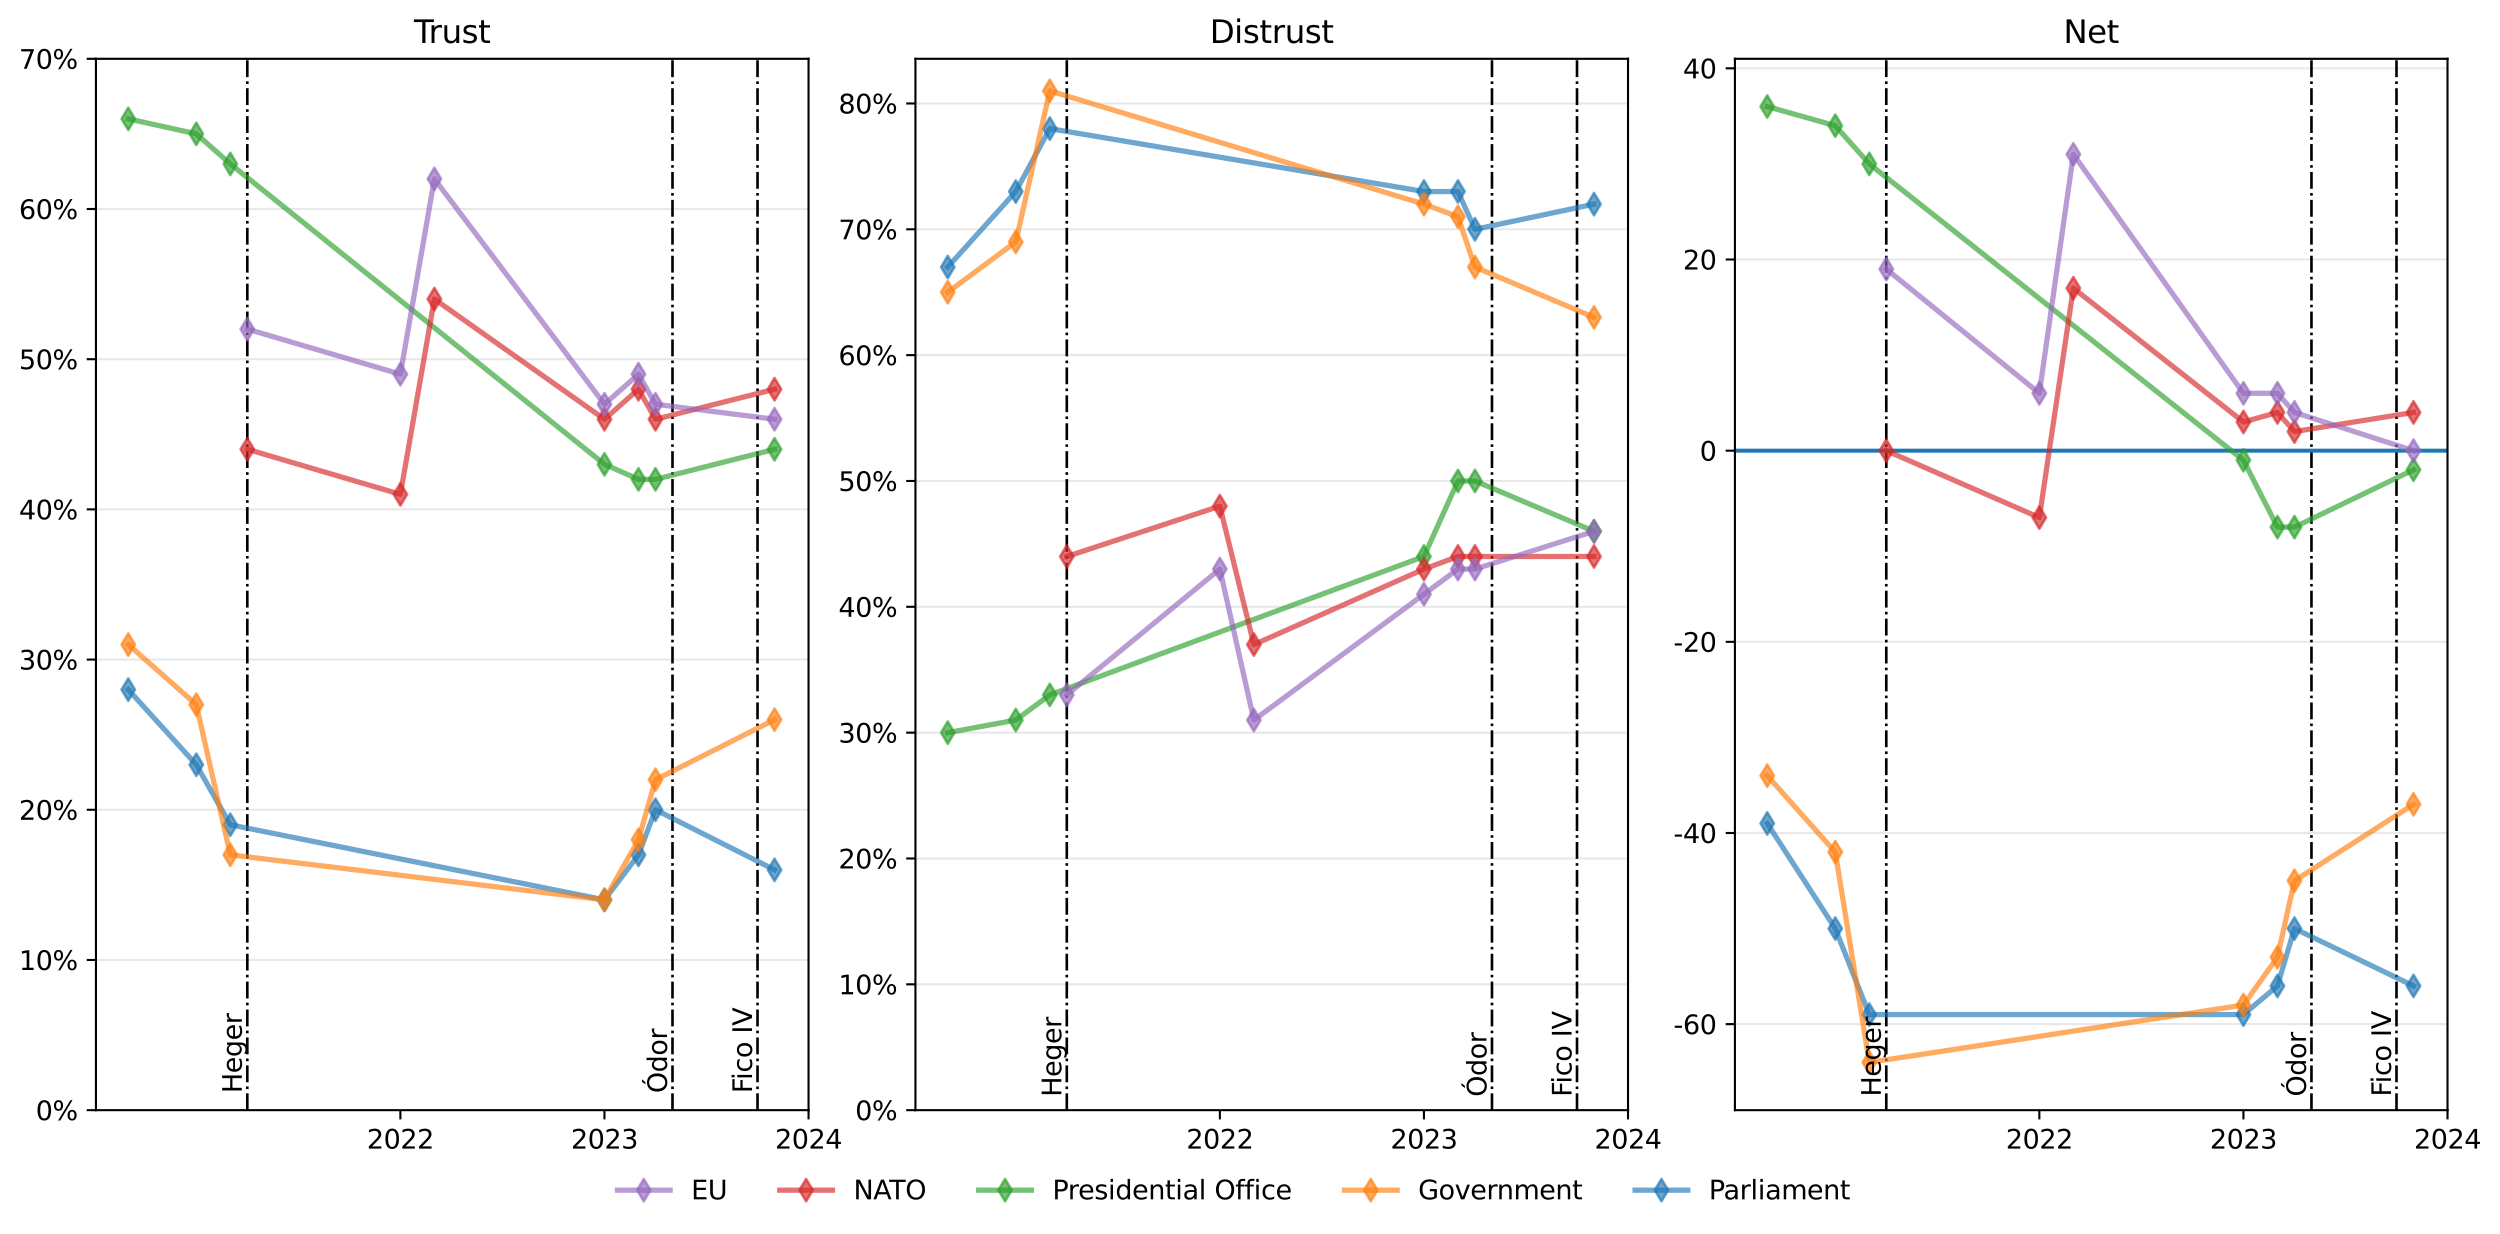 <?xml version="1.0" encoding="utf-8" standalone="no"?>
<!DOCTYPE svg PUBLIC "-//W3C//DTD SVG 1.1//EN"
  "http://www.w3.org/Graphics/SVG/1.1/DTD/svg11.dtd">
<svg xmlns:xlink="http://www.w3.org/1999/xlink" width="949.152pt" height="468.629pt" viewBox="0 0 949.152 468.629" xmlns="http://www.w3.org/2000/svg" version="1.1">
 <defs>
  <style type="text/css">*{stroke-linejoin: round; stroke-linecap: butt}</style>
 </defs>
 <g id="figure_1">
  <g id="patch_1">
   <path d="M 0 468.629 
L 949.152 468.629 
L 949.152 0 
L 0 0 
z
" style="fill: #ffffff"/>
  </g>
  <g id="axes_1">
   <g id="patch_2">
    <path d="M 36.427 421.486 
L 306.972 421.486 
L 306.972 22.318 
L 36.427 22.318 
z
" style="fill: #ffffff"/>
   </g>
   <g id="matplotlib.axis_1">
    <g id="xtick_1">
     <g id="line2d_1">
      <defs>
       <path id="m9fbd3a87c8" d="M 0 0 
L 0 3.5 
" style="stroke: #000000; stroke-width: 0.8"/>
      </defs>
      <g>
       <use xlink:href="#m9fbd3a87c8" x="152.006" y="421.486" style="stroke: #000000; stroke-width: 0.8"/>
      </g>
     </g>
     <g id="text_1">
      <!-- 2022 -->
      <g transform="translate(139.281 436.085) scale(0.1 -0.1)">
       <defs>
        <path id="DejaVuSans-32" d="M 1228 531 
L 3431 531 
L 3431 0 
L 469 0 
L 469 531 
Q 828 903 1448 1529 
Q 2069 2156 2228 2338 
Q 2531 2678 2651 2914 
Q 2772 3150 2772 3378 
Q 2772 3750 2511 3984 
Q 2250 4219 1831 4219 
Q 1534 4219 1204 4116 
Q 875 4013 500 3803 
L 500 4441 
Q 881 4594 1212 4672 
Q 1544 4750 1819 4750 
Q 2544 4750 2975 4387 
Q 3406 4025 3406 3419 
Q 3406 3131 3298 2873 
Q 3191 2616 2906 2266 
Q 2828 2175 2409 1742 
Q 1991 1309 1228 531 
z
" transform="scale(0.016)"/>
        <path id="DejaVuSans-30" d="M 2034 4250 
Q 1547 4250 1301 3770 
Q 1056 3291 1056 2328 
Q 1056 1369 1301 889 
Q 1547 409 2034 409 
Q 2525 409 2770 889 
Q 3016 1369 3016 2328 
Q 3016 3291 2770 3770 
Q 2525 4250 2034 4250 
z
M 2034 4750 
Q 2819 4750 3233 4129 
Q 3647 3509 3647 2328 
Q 3647 1150 3233 529 
Q 2819 -91 2034 -91 
Q 1250 -91 836 529 
Q 422 1150 422 2328 
Q 422 3509 836 4129 
Q 1250 4750 2034 4750 
z
" transform="scale(0.016)"/>
       </defs>
       <use xlink:href="#DejaVuSans-32"/>
       <use xlink:href="#DejaVuSans-30" x="63.623"/>
       <use xlink:href="#DejaVuSans-32" x="127.246"/>
       <use xlink:href="#DejaVuSans-32" x="190.869"/>
      </g>
     </g>
    </g>
    <g id="xtick_2">
     <g id="line2d_2">
      <g>
       <use xlink:href="#m9fbd3a87c8" x="229.489" y="421.486" style="stroke: #000000; stroke-width: 0.8"/>
      </g>
     </g>
     <g id="text_2">
      <!-- 2023 -->
      <g transform="translate(216.764 436.085) scale(0.1 -0.1)">
       <defs>
        <path id="DejaVuSans-33" d="M 2597 2516 
Q 3050 2419 3304 2112 
Q 3559 1806 3559 1356 
Q 3559 666 3084 287 
Q 2609 -91 1734 -91 
Q 1441 -91 1130 -33 
Q 819 25 488 141 
L 488 750 
Q 750 597 1062 519 
Q 1375 441 1716 441 
Q 2309 441 2620 675 
Q 2931 909 2931 1356 
Q 2931 1769 2642 2001 
Q 2353 2234 1838 2234 
L 1294 2234 
L 1294 2753 
L 1863 2753 
Q 2328 2753 2575 2939 
Q 2822 3125 2822 3475 
Q 2822 3834 2567 4026 
Q 2313 4219 1838 4219 
Q 1578 4219 1281 4162 
Q 984 4106 628 3988 
L 628 4550 
Q 988 4650 1302 4700 
Q 1616 4750 1894 4750 
Q 2613 4750 3031 4423 
Q 3450 4097 3450 3541 
Q 3450 3153 3228 2886 
Q 3006 2619 2597 2516 
z
" transform="scale(0.016)"/>
       </defs>
       <use xlink:href="#DejaVuSans-32"/>
       <use xlink:href="#DejaVuSans-30" x="63.623"/>
       <use xlink:href="#DejaVuSans-32" x="127.246"/>
       <use xlink:href="#DejaVuSans-33" x="190.869"/>
      </g>
     </g>
    </g>
    <g id="xtick_3">
     <g id="line2d_3">
      <g>
       <use xlink:href="#m9fbd3a87c8" x="306.972" y="421.486" style="stroke: #000000; stroke-width: 0.8"/>
      </g>
     </g>
     <g id="text_3">
      <!-- 2024 -->
      <g transform="translate(294.247 436.085) scale(0.1 -0.1)">
       <defs>
        <path id="DejaVuSans-34" d="M 2419 4116 
L 825 1625 
L 2419 1625 
L 2419 4116 
z
M 2253 4666 
L 3047 4666 
L 3047 1625 
L 3713 1625 
L 3713 1100 
L 3047 1100 
L 3047 0 
L 2419 0 
L 2419 1100 
L 313 1100 
L 313 1709 
L 2253 4666 
z
" transform="scale(0.016)"/>
       </defs>
       <use xlink:href="#DejaVuSans-32"/>
       <use xlink:href="#DejaVuSans-30" x="63.623"/>
       <use xlink:href="#DejaVuSans-32" x="127.246"/>
       <use xlink:href="#DejaVuSans-34" x="190.869"/>
      </g>
     </g>
    </g>
   </g>
   <g id="matplotlib.axis_2">
    <g id="ytick_1">
     <g id="line2d_4">
      <path d="M 36.427 421.486 
L 306.972 421.486 
" clip-path="url(#p3c31658f90)" style="fill: none; stroke: #b0b0b0; stroke-opacity: 0.3; stroke-width: 0.8; stroke-linecap: square"/>
     </g>
     <g id="line2d_5">
      <defs>
       <path id="mf6189b42d8" d="M 0 0 
L -3.5 0 
" style="stroke: #000000; stroke-width: 0.8"/>
      </defs>
      <g>
       <use xlink:href="#mf6189b42d8" x="36.427" y="421.486" style="stroke: #000000; stroke-width: 0.8"/>
      </g>
     </g>
     <g id="text_4">
      <!-- 0% -->
      <g transform="translate(13.562 425.285) scale(0.1 -0.1)">
       <defs>
        <path id="DejaVuSans-25" d="M 4653 2053 
Q 4381 2053 4226 1822 
Q 4072 1591 4072 1178 
Q 4072 772 4226 539 
Q 4381 306 4653 306 
Q 4919 306 5073 539 
Q 5228 772 5228 1178 
Q 5228 1588 5073 1820 
Q 4919 2053 4653 2053 
z
M 4653 2450 
Q 5147 2450 5437 2106 
Q 5728 1763 5728 1178 
Q 5728 594 5436 251 
Q 5144 -91 4653 -91 
Q 4153 -91 3862 251 
Q 3572 594 3572 1178 
Q 3572 1766 3864 2108 
Q 4156 2450 4653 2450 
z
M 1428 4353 
Q 1159 4353 1004 4120 
Q 850 3888 850 3481 
Q 850 3069 1003 2837 
Q 1156 2606 1428 2606 
Q 1700 2606 1854 2837 
Q 2009 3069 2009 3481 
Q 2009 3884 1853 4118 
Q 1697 4353 1428 4353 
z
M 4250 4750 
L 4750 4750 
L 1831 -91 
L 1331 -91 
L 4250 4750 
z
M 1428 4750 
Q 1922 4750 2215 4408 
Q 2509 4066 2509 3481 
Q 2509 2891 2217 2550 
Q 1925 2209 1428 2209 
Q 931 2209 642 2551 
Q 353 2894 353 3481 
Q 353 4063 643 4406 
Q 934 4750 1428 4750 
z
" transform="scale(0.016)"/>
       </defs>
       <use xlink:href="#DejaVuSans-30"/>
       <use xlink:href="#DejaVuSans-25" x="63.623"/>
      </g>
     </g>
    </g>
    <g id="ytick_2">
     <g id="line2d_6">
      <path d="M 36.427 364.462 
L 306.972 364.462 
" clip-path="url(#p3c31658f90)" style="fill: none; stroke: #b0b0b0; stroke-opacity: 0.3; stroke-width: 0.8; stroke-linecap: square"/>
     </g>
     <g id="line2d_7">
      <g>
       <use xlink:href="#mf6189b42d8" x="36.427" y="364.462" style="stroke: #000000; stroke-width: 0.8"/>
      </g>
     </g>
     <g id="text_5">
      <!-- 10% -->
      <g transform="translate(7.2 368.261) scale(0.1 -0.1)">
       <defs>
        <path id="DejaVuSans-31" d="M 794 531 
L 1825 531 
L 1825 4091 
L 703 3866 
L 703 4441 
L 1819 4666 
L 2450 4666 
L 2450 531 
L 3481 531 
L 3481 0 
L 794 0 
L 794 531 
z
" transform="scale(0.016)"/>
       </defs>
       <use xlink:href="#DejaVuSans-31"/>
       <use xlink:href="#DejaVuSans-30" x="63.623"/>
       <use xlink:href="#DejaVuSans-25" x="127.246"/>
      </g>
     </g>
    </g>
    <g id="ytick_3">
     <g id="line2d_8">
      <path d="M 36.427 307.438 
L 306.972 307.438 
" clip-path="url(#p3c31658f90)" style="fill: none; stroke: #b0b0b0; stroke-opacity: 0.3; stroke-width: 0.8; stroke-linecap: square"/>
     </g>
     <g id="line2d_9">
      <g>
       <use xlink:href="#mf6189b42d8" x="36.427" y="307.438" style="stroke: #000000; stroke-width: 0.8"/>
      </g>
     </g>
     <g id="text_6">
      <!-- 20% -->
      <g transform="translate(7.2 311.237) scale(0.1 -0.1)">
       <use xlink:href="#DejaVuSans-32"/>
       <use xlink:href="#DejaVuSans-30" x="63.623"/>
       <use xlink:href="#DejaVuSans-25" x="127.246"/>
      </g>
     </g>
    </g>
    <g id="ytick_4">
     <g id="line2d_10">
      <path d="M 36.427 250.414 
L 306.972 250.414 
" clip-path="url(#p3c31658f90)" style="fill: none; stroke: #b0b0b0; stroke-opacity: 0.3; stroke-width: 0.8; stroke-linecap: square"/>
     </g>
     <g id="line2d_11">
      <g>
       <use xlink:href="#mf6189b42d8" x="36.427" y="250.414" style="stroke: #000000; stroke-width: 0.8"/>
      </g>
     </g>
     <g id="text_7">
      <!-- 30% -->
      <g transform="translate(7.2 254.213) scale(0.1 -0.1)">
       <use xlink:href="#DejaVuSans-33"/>
       <use xlink:href="#DejaVuSans-30" x="63.623"/>
       <use xlink:href="#DejaVuSans-25" x="127.246"/>
      </g>
     </g>
    </g>
    <g id="ytick_5">
     <g id="line2d_12">
      <path d="M 36.427 193.39 
L 306.972 193.39 
" clip-path="url(#p3c31658f90)" style="fill: none; stroke: #b0b0b0; stroke-opacity: 0.3; stroke-width: 0.8; stroke-linecap: square"/>
     </g>
     <g id="line2d_13">
      <g>
       <use xlink:href="#mf6189b42d8" x="36.427" y="193.39" style="stroke: #000000; stroke-width: 0.8"/>
      </g>
     </g>
     <g id="text_8">
      <!-- 40% -->
      <g transform="translate(7.2 197.189) scale(0.1 -0.1)">
       <use xlink:href="#DejaVuSans-34"/>
       <use xlink:href="#DejaVuSans-30" x="63.623"/>
       <use xlink:href="#DejaVuSans-25" x="127.246"/>
      </g>
     </g>
    </g>
    <g id="ytick_6">
     <g id="line2d_14">
      <path d="M 36.427 136.366 
L 306.972 136.366 
" clip-path="url(#p3c31658f90)" style="fill: none; stroke: #b0b0b0; stroke-opacity: 0.3; stroke-width: 0.8; stroke-linecap: square"/>
     </g>
     <g id="line2d_15">
      <g>
       <use xlink:href="#mf6189b42d8" x="36.427" y="136.366" style="stroke: #000000; stroke-width: 0.8"/>
      </g>
     </g>
     <g id="text_9">
      <!-- 50% -->
      <g transform="translate(7.2 140.165) scale(0.1 -0.1)">
       <defs>
        <path id="DejaVuSans-35" d="M 691 4666 
L 3169 4666 
L 3169 4134 
L 1269 4134 
L 1269 2991 
Q 1406 3038 1543 3061 
Q 1681 3084 1819 3084 
Q 2600 3084 3056 2656 
Q 3513 2228 3513 1497 
Q 3513 744 3044 326 
Q 2575 -91 1722 -91 
Q 1428 -91 1123 -41 
Q 819 9 494 109 
L 494 744 
Q 775 591 1075 516 
Q 1375 441 1709 441 
Q 2250 441 2565 725 
Q 2881 1009 2881 1497 
Q 2881 1984 2565 2268 
Q 2250 2553 1709 2553 
Q 1456 2553 1204 2497 
Q 953 2441 691 2322 
L 691 4666 
z
" transform="scale(0.016)"/>
       </defs>
       <use xlink:href="#DejaVuSans-35"/>
       <use xlink:href="#DejaVuSans-30" x="63.623"/>
       <use xlink:href="#DejaVuSans-25" x="127.246"/>
      </g>
     </g>
    </g>
    <g id="ytick_7">
     <g id="line2d_16">
      <path d="M 36.427 79.342 
L 306.972 79.342 
" clip-path="url(#p3c31658f90)" style="fill: none; stroke: #b0b0b0; stroke-opacity: 0.3; stroke-width: 0.8; stroke-linecap: square"/>
     </g>
     <g id="line2d_17">
      <g>
       <use xlink:href="#mf6189b42d8" x="36.427" y="79.342" style="stroke: #000000; stroke-width: 0.8"/>
      </g>
     </g>
     <g id="text_10">
      <!-- 60% -->
      <g transform="translate(7.2 83.141) scale(0.1 -0.1)">
       <defs>
        <path id="DejaVuSans-36" d="M 2113 2584 
Q 1688 2584 1439 2293 
Q 1191 2003 1191 1497 
Q 1191 994 1439 701 
Q 1688 409 2113 409 
Q 2538 409 2786 701 
Q 3034 994 3034 1497 
Q 3034 2003 2786 2293 
Q 2538 2584 2113 2584 
z
M 3366 4563 
L 3366 3988 
Q 3128 4100 2886 4159 
Q 2644 4219 2406 4219 
Q 1781 4219 1451 3797 
Q 1122 3375 1075 2522 
Q 1259 2794 1537 2939 
Q 1816 3084 2150 3084 
Q 2853 3084 3261 2657 
Q 3669 2231 3669 1497 
Q 3669 778 3244 343 
Q 2819 -91 2113 -91 
Q 1303 -91 875 529 
Q 447 1150 447 2328 
Q 447 3434 972 4092 
Q 1497 4750 2381 4750 
Q 2619 4750 2861 4703 
Q 3103 4656 3366 4563 
z
" transform="scale(0.016)"/>
       </defs>
       <use xlink:href="#DejaVuSans-36"/>
       <use xlink:href="#DejaVuSans-30" x="63.623"/>
       <use xlink:href="#DejaVuSans-25" x="127.246"/>
      </g>
     </g>
    </g>
    <g id="ytick_8">
     <g id="line2d_18">
      <path d="M 36.427 22.318 
L 306.972 22.318 
" clip-path="url(#p3c31658f90)" style="fill: none; stroke: #b0b0b0; stroke-opacity: 0.3; stroke-width: 0.8; stroke-linecap: square"/>
     </g>
     <g id="line2d_19">
      <g>
       <use xlink:href="#mf6189b42d8" x="36.427" y="22.318" style="stroke: #000000; stroke-width: 0.8"/>
      </g>
     </g>
     <g id="text_11">
      <!-- 70% -->
      <g transform="translate(7.2 26.117) scale(0.1 -0.1)">
       <defs>
        <path id="DejaVuSans-37" d="M 525 4666 
L 3525 4666 
L 3525 4397 
L 1831 0 
L 1172 0 
L 2766 4134 
L 525 4134 
L 525 4666 
z
" transform="scale(0.016)"/>
       </defs>
       <use xlink:href="#DejaVuSans-37"/>
       <use xlink:href="#DejaVuSans-30" x="63.623"/>
       <use xlink:href="#DejaVuSans-25" x="127.246"/>
      </g>
     </g>
    </g>
   </g>
   <g id="line2d_20">
    <path d="M 93.893 421.486 
L 93.893 22.318 
" clip-path="url(#p3c31658f90)" style="fill: none; stroke-dasharray: 6.4,1.6,1,1.6; stroke-dashoffset: 0; stroke: #000000"/>
   </g>
   <g id="line2d_21">
    <path d="M 255.317 421.486 
L 255.317 22.318 
" clip-path="url(#p3c31658f90)" style="fill: none; stroke-dasharray: 6.4,1.6,1,1.6; stroke-dashoffset: 0; stroke: #000000"/>
   </g>
   <g id="line2d_22">
    <path d="M 287.601 421.486 
L 287.601 22.318 
" clip-path="url(#p3c31658f90)" style="fill: none; stroke-dasharray: 6.4,1.6,1,1.6; stroke-dashoffset: 0; stroke: #000000"/>
   </g>
   <g id="line2d_23">
    <path d="M 48.695 261.819 
L 74.522 290.331 
L 87.436 313.141 
L 229.489 341.653 
L 242.403 324.545 
L 248.86 307.438 
L 294.058 330.248 
" clip-path="url(#p3c31658f90)" style="fill: none; stroke: #1f77b4; stroke-opacity: 0.65; stroke-width: 2; stroke-linecap: square"/>
    <defs>
     <path id="m4a998ff758" d="M 0 4.243 
L 2.546 0 
L 0 -4.243 
L -2.546 0 
z
" style="stroke: #1f77b4; stroke-opacity: 0.65; stroke-linejoin: miter"/>
    </defs>
    <g clip-path="url(#p3c31658f90)">
     <use xlink:href="#m4a998ff758" x="48.695" y="261.819" style="fill: #1f77b4; fill-opacity: 0.65; stroke: #1f77b4; stroke-opacity: 0.65; stroke-linejoin: miter"/>
     <use xlink:href="#m4a998ff758" x="74.522" y="290.331" style="fill: #1f77b4; fill-opacity: 0.65; stroke: #1f77b4; stroke-opacity: 0.65; stroke-linejoin: miter"/>
     <use xlink:href="#m4a998ff758" x="87.436" y="313.141" style="fill: #1f77b4; fill-opacity: 0.65; stroke: #1f77b4; stroke-opacity: 0.65; stroke-linejoin: miter"/>
     <use xlink:href="#m4a998ff758" x="229.489" y="341.653" style="fill: #1f77b4; fill-opacity: 0.65; stroke: #1f77b4; stroke-opacity: 0.65; stroke-linejoin: miter"/>
     <use xlink:href="#m4a998ff758" x="242.403" y="324.545" style="fill: #1f77b4; fill-opacity: 0.65; stroke: #1f77b4; stroke-opacity: 0.65; stroke-linejoin: miter"/>
     <use xlink:href="#m4a998ff758" x="248.86" y="307.438" style="fill: #1f77b4; fill-opacity: 0.65; stroke: #1f77b4; stroke-opacity: 0.65; stroke-linejoin: miter"/>
     <use xlink:href="#m4a998ff758" x="294.058" y="330.248" style="fill: #1f77b4; fill-opacity: 0.65; stroke: #1f77b4; stroke-opacity: 0.65; stroke-linejoin: miter"/>
    </g>
   </g>
   <g id="line2d_24">
    <path d="M 48.695 244.712 
L 74.522 267.521 
L 87.436 324.545 
L 229.489 341.653 
L 242.403 318.843 
L 248.86 296.033 
L 294.058 273.224 
" clip-path="url(#p3c31658f90)" style="fill: none; stroke: #ff7f0e; stroke-opacity: 0.65; stroke-width: 2; stroke-linecap: square"/>
    <defs>
     <path id="me5fde2fe54" d="M 0 4.243 
L 2.546 0 
L 0 -4.243 
L -2.546 0 
z
" style="stroke: #ff7f0e; stroke-opacity: 0.65; stroke-linejoin: miter"/>
    </defs>
    <g clip-path="url(#p3c31658f90)">
     <use xlink:href="#me5fde2fe54" x="48.695" y="244.712" style="fill: #ff7f0e; fill-opacity: 0.65; stroke: #ff7f0e; stroke-opacity: 0.65; stroke-linejoin: miter"/>
     <use xlink:href="#me5fde2fe54" x="74.522" y="267.521" style="fill: #ff7f0e; fill-opacity: 0.65; stroke: #ff7f0e; stroke-opacity: 0.65; stroke-linejoin: miter"/>
     <use xlink:href="#me5fde2fe54" x="87.436" y="324.545" style="fill: #ff7f0e; fill-opacity: 0.65; stroke: #ff7f0e; stroke-opacity: 0.65; stroke-linejoin: miter"/>
     <use xlink:href="#me5fde2fe54" x="229.489" y="341.653" style="fill: #ff7f0e; fill-opacity: 0.65; stroke: #ff7f0e; stroke-opacity: 0.65; stroke-linejoin: miter"/>
     <use xlink:href="#me5fde2fe54" x="242.403" y="318.843" style="fill: #ff7f0e; fill-opacity: 0.65; stroke: #ff7f0e; stroke-opacity: 0.65; stroke-linejoin: miter"/>
     <use xlink:href="#me5fde2fe54" x="248.86" y="296.033" style="fill: #ff7f0e; fill-opacity: 0.65; stroke: #ff7f0e; stroke-opacity: 0.65; stroke-linejoin: miter"/>
     <use xlink:href="#me5fde2fe54" x="294.058" y="273.224" style="fill: #ff7f0e; fill-opacity: 0.65; stroke: #ff7f0e; stroke-opacity: 0.65; stroke-linejoin: miter"/>
    </g>
   </g>
   <g id="line2d_25">
    <path d="M 48.695 45.128 
L 74.522 50.83 
L 87.436 62.235 
L 229.489 176.283 
L 242.403 181.985 
L 248.86 181.985 
L 294.058 170.581 
" clip-path="url(#p3c31658f90)" style="fill: none; stroke: #2ca02c; stroke-opacity: 0.65; stroke-width: 2; stroke-linecap: square"/>
    <defs>
     <path id="m6b77251de2" d="M 0 4.243 
L 2.546 0 
L 0 -4.243 
L -2.546 0 
z
" style="stroke: #2ca02c; stroke-opacity: 0.65; stroke-linejoin: miter"/>
    </defs>
    <g clip-path="url(#p3c31658f90)">
     <use xlink:href="#m6b77251de2" x="48.695" y="45.128" style="fill: #2ca02c; fill-opacity: 0.65; stroke: #2ca02c; stroke-opacity: 0.65; stroke-linejoin: miter"/>
     <use xlink:href="#m6b77251de2" x="74.522" y="50.83" style="fill: #2ca02c; fill-opacity: 0.65; stroke: #2ca02c; stroke-opacity: 0.65; stroke-linejoin: miter"/>
     <use xlink:href="#m6b77251de2" x="87.436" y="62.235" style="fill: #2ca02c; fill-opacity: 0.65; stroke: #2ca02c; stroke-opacity: 0.65; stroke-linejoin: miter"/>
     <use xlink:href="#m6b77251de2" x="229.489" y="176.283" style="fill: #2ca02c; fill-opacity: 0.65; stroke: #2ca02c; stroke-opacity: 0.65; stroke-linejoin: miter"/>
     <use xlink:href="#m6b77251de2" x="242.403" y="181.985" style="fill: #2ca02c; fill-opacity: 0.65; stroke: #2ca02c; stroke-opacity: 0.65; stroke-linejoin: miter"/>
     <use xlink:href="#m6b77251de2" x="248.86" y="181.985" style="fill: #2ca02c; fill-opacity: 0.65; stroke: #2ca02c; stroke-opacity: 0.65; stroke-linejoin: miter"/>
     <use xlink:href="#m6b77251de2" x="294.058" y="170.581" style="fill: #2ca02c; fill-opacity: 0.65; stroke: #2ca02c; stroke-opacity: 0.65; stroke-linejoin: miter"/>
    </g>
   </g>
   <g id="line2d_26">
    <path d="M 93.893 170.581 
L 152.006 187.688 
L 164.92 113.557 
L 229.489 159.176 
L 242.403 147.771 
L 248.86 159.176 
L 294.058 147.771 
" clip-path="url(#p3c31658f90)" style="fill: none; stroke: #d62728; stroke-opacity: 0.65; stroke-width: 2; stroke-linecap: square"/>
    <defs>
     <path id="m326530918b" d="M 0 4.243 
L 2.546 0 
L 0 -4.243 
L -2.546 0 
z
" style="stroke: #d62728; stroke-opacity: 0.65; stroke-linejoin: miter"/>
    </defs>
    <g clip-path="url(#p3c31658f90)">
     <use xlink:href="#m326530918b" x="93.893" y="170.581" style="fill: #d62728; fill-opacity: 0.65; stroke: #d62728; stroke-opacity: 0.65; stroke-linejoin: miter"/>
     <use xlink:href="#m326530918b" x="152.006" y="187.688" style="fill: #d62728; fill-opacity: 0.65; stroke: #d62728; stroke-opacity: 0.65; stroke-linejoin: miter"/>
     <use xlink:href="#m326530918b" x="164.92" y="113.557" style="fill: #d62728; fill-opacity: 0.65; stroke: #d62728; stroke-opacity: 0.65; stroke-linejoin: miter"/>
     <use xlink:href="#m326530918b" x="229.489" y="159.176" style="fill: #d62728; fill-opacity: 0.65; stroke: #d62728; stroke-opacity: 0.65; stroke-linejoin: miter"/>
     <use xlink:href="#m326530918b" x="242.403" y="147.771" style="fill: #d62728; fill-opacity: 0.65; stroke: #d62728; stroke-opacity: 0.65; stroke-linejoin: miter"/>
     <use xlink:href="#m326530918b" x="248.86" y="159.176" style="fill: #d62728; fill-opacity: 0.65; stroke: #d62728; stroke-opacity: 0.65; stroke-linejoin: miter"/>
     <use xlink:href="#m326530918b" x="294.058" y="147.771" style="fill: #d62728; fill-opacity: 0.65; stroke: #d62728; stroke-opacity: 0.65; stroke-linejoin: miter"/>
    </g>
   </g>
   <g id="line2d_27">
    <path d="M 93.893 124.961 
L 152.006 142.069 
L 164.92 67.937 
L 229.489 153.473 
L 242.403 142.069 
L 248.86 153.473 
L 294.058 159.176 
" clip-path="url(#p3c31658f90)" style="fill: none; stroke: #9467bd; stroke-opacity: 0.65; stroke-width: 2; stroke-linecap: square"/>
    <defs>
     <path id="m31bc9d3eb5" d="M 0 4.243 
L 2.546 0 
L 0 -4.243 
L -2.546 0 
z
" style="stroke: #9467bd; stroke-opacity: 0.65; stroke-linejoin: miter"/>
    </defs>
    <g clip-path="url(#p3c31658f90)">
     <use xlink:href="#m31bc9d3eb5" x="93.893" y="124.961" style="fill: #9467bd; fill-opacity: 0.65; stroke: #9467bd; stroke-opacity: 0.65; stroke-linejoin: miter"/>
     <use xlink:href="#m31bc9d3eb5" x="152.006" y="142.069" style="fill: #9467bd; fill-opacity: 0.65; stroke: #9467bd; stroke-opacity: 0.65; stroke-linejoin: miter"/>
     <use xlink:href="#m31bc9d3eb5" x="164.92" y="67.937" style="fill: #9467bd; fill-opacity: 0.65; stroke: #9467bd; stroke-opacity: 0.65; stroke-linejoin: miter"/>
     <use xlink:href="#m31bc9d3eb5" x="229.489" y="153.473" style="fill: #9467bd; fill-opacity: 0.65; stroke: #9467bd; stroke-opacity: 0.65; stroke-linejoin: miter"/>
     <use xlink:href="#m31bc9d3eb5" x="242.403" y="142.069" style="fill: #9467bd; fill-opacity: 0.65; stroke: #9467bd; stroke-opacity: 0.65; stroke-linejoin: miter"/>
     <use xlink:href="#m31bc9d3eb5" x="248.86" y="153.473" style="fill: #9467bd; fill-opacity: 0.65; stroke: #9467bd; stroke-opacity: 0.65; stroke-linejoin: miter"/>
     <use xlink:href="#m31bc9d3eb5" x="294.058" y="159.176" style="fill: #9467bd; fill-opacity: 0.65; stroke: #9467bd; stroke-opacity: 0.65; stroke-linejoin: miter"/>
    </g>
   </g>
   <g id="patch_3">
    <path d="M 36.427 421.486 
L 36.427 22.318 
" style="fill: none; stroke: #000000; stroke-width: 0.8; stroke-linejoin: miter; stroke-linecap: square"/>
   </g>
   <g id="patch_4">
    <path d="M 306.972 421.486 
L 306.972 22.318 
" style="fill: none; stroke: #000000; stroke-width: 0.8; stroke-linejoin: miter; stroke-linecap: square"/>
   </g>
   <g id="patch_5">
    <path d="M 36.427 421.486 
L 306.972 421.486 
" style="fill: none; stroke: #000000; stroke-width: 0.8; stroke-linejoin: miter; stroke-linecap: square"/>
   </g>
   <g id="patch_6">
    <path d="M 36.427 22.318 
L 306.972 22.318 
" style="fill: none; stroke: #000000; stroke-width: 0.8; stroke-linejoin: miter; stroke-linecap: square"/>
   </g>
   <g id="text_12">
    <!-- Heger -->
    <g transform="translate(91.806 415.012) rotate(-90) scale(0.1 -0.1)">
     <defs>
      <path id="DejaVuSans-48" d="M 628 4666 
L 1259 4666 
L 1259 2753 
L 3553 2753 
L 3553 4666 
L 4184 4666 
L 4184 0 
L 3553 0 
L 3553 2222 
L 1259 2222 
L 1259 0 
L 628 0 
L 628 4666 
z
" transform="scale(0.016)"/>
      <path id="DejaVuSans-65" d="M 3597 1894 
L 3597 1613 
L 953 1613 
Q 991 1019 1311 708 
Q 1631 397 2203 397 
Q 2534 397 2845 478 
Q 3156 559 3463 722 
L 3463 178 
Q 3153 47 2828 -22 
Q 2503 -91 2169 -91 
Q 1331 -91 842 396 
Q 353 884 353 1716 
Q 353 2575 817 3079 
Q 1281 3584 2069 3584 
Q 2775 3584 3186 3129 
Q 3597 2675 3597 1894 
z
M 3022 2063 
Q 3016 2534 2758 2815 
Q 2500 3097 2075 3097 
Q 1594 3097 1305 2825 
Q 1016 2553 972 2059 
L 3022 2063 
z
" transform="scale(0.016)"/>
      <path id="DejaVuSans-67" d="M 2906 1791 
Q 2906 2416 2648 2759 
Q 2391 3103 1925 3103 
Q 1463 3103 1205 2759 
Q 947 2416 947 1791 
Q 947 1169 1205 825 
Q 1463 481 1925 481 
Q 2391 481 2648 825 
Q 2906 1169 2906 1791 
z
M 3481 434 
Q 3481 -459 3084 -895 
Q 2688 -1331 1869 -1331 
Q 1566 -1331 1297 -1286 
Q 1028 -1241 775 -1147 
L 775 -588 
Q 1028 -725 1275 -790 
Q 1522 -856 1778 -856 
Q 2344 -856 2625 -561 
Q 2906 -266 2906 331 
L 2906 616 
Q 2728 306 2450 153 
Q 2172 0 1784 0 
Q 1141 0 747 490 
Q 353 981 353 1791 
Q 353 2603 747 3093 
Q 1141 3584 1784 3584 
Q 2172 3584 2450 3431 
Q 2728 3278 2906 2969 
L 2906 3500 
L 3481 3500 
L 3481 434 
z
" transform="scale(0.016)"/>
      <path id="DejaVuSans-72" d="M 2631 2963 
Q 2534 3019 2420 3045 
Q 2306 3072 2169 3072 
Q 1681 3072 1420 2755 
Q 1159 2438 1159 1844 
L 1159 0 
L 581 0 
L 581 3500 
L 1159 3500 
L 1159 2956 
Q 1341 3275 1631 3429 
Q 1922 3584 2338 3584 
Q 2397 3584 2469 3576 
Q 2541 3569 2628 3553 
L 2631 2963 
z
" transform="scale(0.016)"/>
     </defs>
     <use xlink:href="#DejaVuSans-48"/>
     <use xlink:href="#DejaVuSans-65" x="75.195"/>
     <use xlink:href="#DejaVuSans-67" x="136.719"/>
     <use xlink:href="#DejaVuSans-65" x="200.195"/>
     <use xlink:href="#DejaVuSans-72" x="261.719"/>
    </g>
   </g>
   <g id="text_13">
    <!-- Ódor -->
    <g transform="translate(253.23 415.012) rotate(-90) scale(0.1 -0.1)">
     <defs>
      <path id="DejaVuSans-d3" d="M 2522 4238 
Q 1834 4238 1429 3725 
Q 1025 3213 1025 2328 
Q 1025 1447 1429 934 
Q 1834 422 2522 422 
Q 3209 422 3611 934 
Q 4013 1447 4013 2328 
Q 4013 3213 3611 3725 
Q 3209 4238 2522 4238 
z
M 2522 4750 
Q 3503 4750 4090 4092 
Q 4678 3434 4678 2328 
Q 4678 1225 4090 567 
Q 3503 -91 2522 -91 
Q 1538 -91 948 565 
Q 359 1222 359 2328 
Q 359 3434 948 4092 
Q 1538 4750 2522 4750 
z
M 2694 5935 
L 3272 5935 
L 2559 5110 
L 2081 5110 
L 2694 5935 
z
" transform="scale(0.016)"/>
      <path id="DejaVuSans-64" d="M 2906 2969 
L 2906 4863 
L 3481 4863 
L 3481 0 
L 2906 0 
L 2906 525 
Q 2725 213 2448 61 
Q 2172 -91 1784 -91 
Q 1150 -91 751 415 
Q 353 922 353 1747 
Q 353 2572 751 3078 
Q 1150 3584 1784 3584 
Q 2172 3584 2448 3432 
Q 2725 3281 2906 2969 
z
M 947 1747 
Q 947 1113 1208 752 
Q 1469 391 1925 391 
Q 2381 391 2643 752 
Q 2906 1113 2906 1747 
Q 2906 2381 2643 2742 
Q 2381 3103 1925 3103 
Q 1469 3103 1208 2742 
Q 947 2381 947 1747 
z
" transform="scale(0.016)"/>
      <path id="DejaVuSans-6f" d="M 1959 3097 
Q 1497 3097 1228 2736 
Q 959 2375 959 1747 
Q 959 1119 1226 758 
Q 1494 397 1959 397 
Q 2419 397 2687 759 
Q 2956 1122 2956 1747 
Q 2956 2369 2687 2733 
Q 2419 3097 1959 3097 
z
M 1959 3584 
Q 2709 3584 3137 3096 
Q 3566 2609 3566 1747 
Q 3566 888 3137 398 
Q 2709 -91 1959 -91 
Q 1206 -91 779 398 
Q 353 888 353 1747 
Q 353 2609 779 3096 
Q 1206 3584 1959 3584 
z
" transform="scale(0.016)"/>
     </defs>
     <use xlink:href="#DejaVuSans-d3"/>
     <use xlink:href="#DejaVuSans-64" x="78.711"/>
     <use xlink:href="#DejaVuSans-6f" x="142.188"/>
     <use xlink:href="#DejaVuSans-72" x="203.369"/>
    </g>
   </g>
   <g id="text_14">
    <!-- Fico IV -->
    <g transform="translate(285.514 415.012) rotate(-90) scale(0.1 -0.1)">
     <defs>
      <path id="DejaVuSans-46" d="M 628 4666 
L 3309 4666 
L 3309 4134 
L 1259 4134 
L 1259 2759 
L 3109 2759 
L 3109 2228 
L 1259 2228 
L 1259 0 
L 628 0 
L 628 4666 
z
" transform="scale(0.016)"/>
      <path id="DejaVuSans-69" d="M 603 3500 
L 1178 3500 
L 1178 0 
L 603 0 
L 603 3500 
z
M 603 4863 
L 1178 4863 
L 1178 4134 
L 603 4134 
L 603 4863 
z
" transform="scale(0.016)"/>
      <path id="DejaVuSans-63" d="M 3122 3366 
L 3122 2828 
Q 2878 2963 2633 3030 
Q 2388 3097 2138 3097 
Q 1578 3097 1268 2742 
Q 959 2388 959 1747 
Q 959 1106 1268 751 
Q 1578 397 2138 397 
Q 2388 397 2633 464 
Q 2878 531 3122 666 
L 3122 134 
Q 2881 22 2623 -34 
Q 2366 -91 2075 -91 
Q 1284 -91 818 406 
Q 353 903 353 1747 
Q 353 2603 823 3093 
Q 1294 3584 2113 3584 
Q 2378 3584 2631 3529 
Q 2884 3475 3122 3366 
z
" transform="scale(0.016)"/>
      <path id="DejaVuSans-20" transform="scale(0.016)"/>
      <path id="DejaVuSans-49" d="M 628 4666 
L 1259 4666 
L 1259 0 
L 628 0 
L 628 4666 
z
" transform="scale(0.016)"/>
      <path id="DejaVuSans-56" d="M 1831 0 
L 50 4666 
L 709 4666 
L 2188 738 
L 3669 4666 
L 4325 4666 
L 2547 0 
L 1831 0 
z
" transform="scale(0.016)"/>
     </defs>
     <use xlink:href="#DejaVuSans-46"/>
     <use xlink:href="#DejaVuSans-69" x="50.27"/>
     <use xlink:href="#DejaVuSans-63" x="78.053"/>
     <use xlink:href="#DejaVuSans-6f" x="133.033"/>
     <use xlink:href="#DejaVuSans-20" x="194.215"/>
     <use xlink:href="#DejaVuSans-49" x="226.002"/>
     <use xlink:href="#DejaVuSans-56" x="255.494"/>
    </g>
   </g>
   <g id="text_15">
    <!-- Trust -->
    <g transform="translate(157.173 16.318) scale(0.12 -0.12)">
     <defs>
      <path id="DejaVuSans-54" d="M -19 4666 
L 3928 4666 
L 3928 4134 
L 2272 4134 
L 2272 0 
L 1638 0 
L 1638 4134 
L -19 4134 
L -19 4666 
z
" transform="scale(0.016)"/>
      <path id="DejaVuSans-75" d="M 544 1381 
L 544 3500 
L 1119 3500 
L 1119 1403 
Q 1119 906 1312 657 
Q 1506 409 1894 409 
Q 2359 409 2629 706 
Q 2900 1003 2900 1516 
L 2900 3500 
L 3475 3500 
L 3475 0 
L 2900 0 
L 2900 538 
Q 2691 219 2414 64 
Q 2138 -91 1772 -91 
Q 1169 -91 856 284 
Q 544 659 544 1381 
z
M 1991 3584 
L 1991 3584 
z
" transform="scale(0.016)"/>
      <path id="DejaVuSans-73" d="M 2834 3397 
L 2834 2853 
Q 2591 2978 2328 3040 
Q 2066 3103 1784 3103 
Q 1356 3103 1142 2972 
Q 928 2841 928 2578 
Q 928 2378 1081 2264 
Q 1234 2150 1697 2047 
L 1894 2003 
Q 2506 1872 2764 1633 
Q 3022 1394 3022 966 
Q 3022 478 2636 193 
Q 2250 -91 1575 -91 
Q 1294 -91 989 -36 
Q 684 19 347 128 
L 347 722 
Q 666 556 975 473 
Q 1284 391 1588 391 
Q 1994 391 2212 530 
Q 2431 669 2431 922 
Q 2431 1156 2273 1281 
Q 2116 1406 1581 1522 
L 1381 1569 
Q 847 1681 609 1914 
Q 372 2147 372 2553 
Q 372 3047 722 3315 
Q 1072 3584 1716 3584 
Q 2034 3584 2315 3537 
Q 2597 3491 2834 3397 
z
" transform="scale(0.016)"/>
      <path id="DejaVuSans-74" d="M 1172 4494 
L 1172 3500 
L 2356 3500 
L 2356 3053 
L 1172 3053 
L 1172 1153 
Q 1172 725 1289 603 
Q 1406 481 1766 481 
L 2356 481 
L 2356 0 
L 1766 0 
Q 1100 0 847 248 
Q 594 497 594 1153 
L 594 3053 
L 172 3053 
L 172 3500 
L 594 3500 
L 594 4494 
L 1172 4494 
z
" transform="scale(0.016)"/>
     </defs>
     <use xlink:href="#DejaVuSans-54"/>
     <use xlink:href="#DejaVuSans-72" x="46.334"/>
     <use xlink:href="#DejaVuSans-75" x="87.447"/>
     <use xlink:href="#DejaVuSans-73" x="150.826"/>
     <use xlink:href="#DejaVuSans-74" x="202.926"/>
    </g>
   </g>
  </g>
  <g id="axes_2">
   <g id="patch_7">
    <path d="M 347.554 421.486 
L 618.099 421.486 
L 618.099 22.318 
L 347.554 22.318 
z
" style="fill: #ffffff"/>
   </g>
   <g id="matplotlib.axis_3">
    <g id="xtick_4">
     <g id="line2d_28">
      <g>
       <use xlink:href="#m9fbd3a87c8" x="463.133" y="421.486" style="stroke: #000000; stroke-width: 0.8"/>
      </g>
     </g>
     <g id="text_16">
      <!-- 2022 -->
      <g transform="translate(450.408 436.085) scale(0.1 -0.1)">
       <use xlink:href="#DejaVuSans-32"/>
       <use xlink:href="#DejaVuSans-30" x="63.623"/>
       <use xlink:href="#DejaVuSans-32" x="127.246"/>
       <use xlink:href="#DejaVuSans-32" x="190.869"/>
      </g>
     </g>
    </g>
    <g id="xtick_5">
     <g id="line2d_29">
      <g>
       <use xlink:href="#m9fbd3a87c8" x="540.616" y="421.486" style="stroke: #000000; stroke-width: 0.8"/>
      </g>
     </g>
     <g id="text_17">
      <!-- 2023 -->
      <g transform="translate(527.891 436.085) scale(0.1 -0.1)">
       <use xlink:href="#DejaVuSans-32"/>
       <use xlink:href="#DejaVuSans-30" x="63.623"/>
       <use xlink:href="#DejaVuSans-32" x="127.246"/>
       <use xlink:href="#DejaVuSans-33" x="190.869"/>
      </g>
     </g>
    </g>
    <g id="xtick_6">
     <g id="line2d_30">
      <g>
       <use xlink:href="#m9fbd3a87c8" x="618.099" y="421.486" style="stroke: #000000; stroke-width: 0.8"/>
      </g>
     </g>
     <g id="text_18">
      <!-- 2024 -->
      <g transform="translate(605.374 436.085) scale(0.1 -0.1)">
       <use xlink:href="#DejaVuSans-32"/>
       <use xlink:href="#DejaVuSans-30" x="63.623"/>
       <use xlink:href="#DejaVuSans-32" x="127.246"/>
       <use xlink:href="#DejaVuSans-34" x="190.869"/>
      </g>
     </g>
    </g>
   </g>
   <g id="matplotlib.axis_4">
    <g id="ytick_9">
     <g id="line2d_31">
      <path d="M 347.554 421.486 
L 618.099 421.486 
" clip-path="url(#p833a65af2b)" style="fill: none; stroke: #b0b0b0; stroke-opacity: 0.3; stroke-width: 0.8; stroke-linecap: square"/>
     </g>
     <g id="line2d_32">
      <g>
       <use xlink:href="#mf6189b42d8" x="347.554" y="421.486" style="stroke: #000000; stroke-width: 0.8"/>
      </g>
     </g>
     <g id="text_19">
      <!-- 0% -->
      <g transform="translate(324.69 425.285) scale(0.1 -0.1)">
       <use xlink:href="#DejaVuSans-30"/>
       <use xlink:href="#DejaVuSans-25" x="63.623"/>
      </g>
     </g>
    </g>
    <g id="ytick_10">
     <g id="line2d_33">
      <path d="M 347.554 373.71 
L 618.099 373.71 
" clip-path="url(#p833a65af2b)" style="fill: none; stroke: #b0b0b0; stroke-opacity: 0.3; stroke-width: 0.8; stroke-linecap: square"/>
     </g>
     <g id="line2d_34">
      <g>
       <use xlink:href="#mf6189b42d8" x="347.554" y="373.71" style="stroke: #000000; stroke-width: 0.8"/>
      </g>
     </g>
     <g id="text_20">
      <!-- 10% -->
      <g transform="translate(318.327 377.509) scale(0.1 -0.1)">
       <use xlink:href="#DejaVuSans-31"/>
       <use xlink:href="#DejaVuSans-30" x="63.623"/>
       <use xlink:href="#DejaVuSans-25" x="127.246"/>
      </g>
     </g>
    </g>
    <g id="ytick_11">
     <g id="line2d_35">
      <path d="M 347.554 325.934 
L 618.099 325.934 
" clip-path="url(#p833a65af2b)" style="fill: none; stroke: #b0b0b0; stroke-opacity: 0.3; stroke-width: 0.8; stroke-linecap: square"/>
     </g>
     <g id="line2d_36">
      <g>
       <use xlink:href="#mf6189b42d8" x="347.554" y="325.934" style="stroke: #000000; stroke-width: 0.8"/>
      </g>
     </g>
     <g id="text_21">
      <!-- 20% -->
      <g transform="translate(318.327 329.733) scale(0.1 -0.1)">
       <use xlink:href="#DejaVuSans-32"/>
       <use xlink:href="#DejaVuSans-30" x="63.623"/>
       <use xlink:href="#DejaVuSans-25" x="127.246"/>
      </g>
     </g>
    </g>
    <g id="ytick_12">
     <g id="line2d_37">
      <path d="M 347.554 278.158 
L 618.099 278.158 
" clip-path="url(#p833a65af2b)" style="fill: none; stroke: #b0b0b0; stroke-opacity: 0.3; stroke-width: 0.8; stroke-linecap: square"/>
     </g>
     <g id="line2d_38">
      <g>
       <use xlink:href="#mf6189b42d8" x="347.554" y="278.158" style="stroke: #000000; stroke-width: 0.8"/>
      </g>
     </g>
     <g id="text_22">
      <!-- 30% -->
      <g transform="translate(318.327 281.958) scale(0.1 -0.1)">
       <use xlink:href="#DejaVuSans-33"/>
       <use xlink:href="#DejaVuSans-30" x="63.623"/>
       <use xlink:href="#DejaVuSans-25" x="127.246"/>
      </g>
     </g>
    </g>
    <g id="ytick_13">
     <g id="line2d_39">
      <path d="M 347.554 230.382 
L 618.099 230.382 
" clip-path="url(#p833a65af2b)" style="fill: none; stroke: #b0b0b0; stroke-opacity: 0.3; stroke-width: 0.8; stroke-linecap: square"/>
     </g>
     <g id="line2d_40">
      <g>
       <use xlink:href="#mf6189b42d8" x="347.554" y="230.382" style="stroke: #000000; stroke-width: 0.8"/>
      </g>
     </g>
     <g id="text_23">
      <!-- 40% -->
      <g transform="translate(318.327 234.182) scale(0.1 -0.1)">
       <use xlink:href="#DejaVuSans-34"/>
       <use xlink:href="#DejaVuSans-30" x="63.623"/>
       <use xlink:href="#DejaVuSans-25" x="127.246"/>
      </g>
     </g>
    </g>
    <g id="ytick_14">
     <g id="line2d_41">
      <path d="M 347.554 182.606 
L 618.099 182.606 
" clip-path="url(#p833a65af2b)" style="fill: none; stroke: #b0b0b0; stroke-opacity: 0.3; stroke-width: 0.8; stroke-linecap: square"/>
     </g>
     <g id="line2d_42">
      <g>
       <use xlink:href="#mf6189b42d8" x="347.554" y="182.606" style="stroke: #000000; stroke-width: 0.8"/>
      </g>
     </g>
     <g id="text_24">
      <!-- 50% -->
      <g transform="translate(318.327 186.406) scale(0.1 -0.1)">
       <use xlink:href="#DejaVuSans-35"/>
       <use xlink:href="#DejaVuSans-30" x="63.623"/>
       <use xlink:href="#DejaVuSans-25" x="127.246"/>
      </g>
     </g>
    </g>
    <g id="ytick_15">
     <g id="line2d_43">
      <path d="M 347.554 134.83 
L 618.099 134.83 
" clip-path="url(#p833a65af2b)" style="fill: none; stroke: #b0b0b0; stroke-opacity: 0.3; stroke-width: 0.8; stroke-linecap: square"/>
     </g>
     <g id="line2d_44">
      <g>
       <use xlink:href="#mf6189b42d8" x="347.554" y="134.83" style="stroke: #000000; stroke-width: 0.8"/>
      </g>
     </g>
     <g id="text_25">
      <!-- 60% -->
      <g transform="translate(318.327 138.63) scale(0.1 -0.1)">
       <use xlink:href="#DejaVuSans-36"/>
       <use xlink:href="#DejaVuSans-30" x="63.623"/>
       <use xlink:href="#DejaVuSans-25" x="127.246"/>
      </g>
     </g>
    </g>
    <g id="ytick_16">
     <g id="line2d_45">
      <path d="M 347.554 87.055 
L 618.099 87.055 
" clip-path="url(#p833a65af2b)" style="fill: none; stroke: #b0b0b0; stroke-opacity: 0.3; stroke-width: 0.8; stroke-linecap: square"/>
     </g>
     <g id="line2d_46">
      <g>
       <use xlink:href="#mf6189b42d8" x="347.554" y="87.055" style="stroke: #000000; stroke-width: 0.8"/>
      </g>
     </g>
     <g id="text_26">
      <!-- 70% -->
      <g transform="translate(318.327 90.854) scale(0.1 -0.1)">
       <use xlink:href="#DejaVuSans-37"/>
       <use xlink:href="#DejaVuSans-30" x="63.623"/>
       <use xlink:href="#DejaVuSans-25" x="127.246"/>
      </g>
     </g>
    </g>
    <g id="ytick_17">
     <g id="line2d_47">
      <path d="M 347.554 39.279 
L 618.099 39.279 
" clip-path="url(#p833a65af2b)" style="fill: none; stroke: #b0b0b0; stroke-opacity: 0.3; stroke-width: 0.8; stroke-linecap: square"/>
     </g>
     <g id="line2d_48">
      <g>
       <use xlink:href="#mf6189b42d8" x="347.554" y="39.279" style="stroke: #000000; stroke-width: 0.8"/>
      </g>
     </g>
     <g id="text_27">
      <!-- 80% -->
      <g transform="translate(318.327 43.078) scale(0.1 -0.1)">
       <defs>
        <path id="DejaVuSans-38" d="M 2034 2216 
Q 1584 2216 1326 1975 
Q 1069 1734 1069 1313 
Q 1069 891 1326 650 
Q 1584 409 2034 409 
Q 2484 409 2743 651 
Q 3003 894 3003 1313 
Q 3003 1734 2745 1975 
Q 2488 2216 2034 2216 
z
M 1403 2484 
Q 997 2584 770 2862 
Q 544 3141 544 3541 
Q 544 4100 942 4425 
Q 1341 4750 2034 4750 
Q 2731 4750 3128 4425 
Q 3525 4100 3525 3541 
Q 3525 3141 3298 2862 
Q 3072 2584 2669 2484 
Q 3125 2378 3379 2068 
Q 3634 1759 3634 1313 
Q 3634 634 3220 271 
Q 2806 -91 2034 -91 
Q 1263 -91 848 271 
Q 434 634 434 1313 
Q 434 1759 690 2068 
Q 947 2378 1403 2484 
z
M 1172 3481 
Q 1172 3119 1398 2916 
Q 1625 2713 2034 2713 
Q 2441 2713 2670 2916 
Q 2900 3119 2900 3481 
Q 2900 3844 2670 4047 
Q 2441 4250 2034 4250 
Q 1625 4250 1398 4047 
Q 1172 3844 1172 3481 
z
" transform="scale(0.016)"/>
       </defs>
       <use xlink:href="#DejaVuSans-38"/>
       <use xlink:href="#DejaVuSans-30" x="63.623"/>
       <use xlink:href="#DejaVuSans-25" x="127.246"/>
      </g>
     </g>
    </g>
   </g>
   <g id="line2d_49">
    <path d="M 405.021 421.486 
L 405.021 22.318 
" clip-path="url(#p833a65af2b)" style="fill: none; stroke-dasharray: 6.4,1.6,1,1.6; stroke-dashoffset: 0; stroke: #000000"/>
   </g>
   <g id="line2d_50">
    <path d="M 566.444 421.486 
L 566.444 22.318 
" clip-path="url(#p833a65af2b)" style="fill: none; stroke-dasharray: 6.4,1.6,1,1.6; stroke-dashoffset: 0; stroke: #000000"/>
   </g>
   <g id="line2d_51">
    <path d="M 598.728 421.486 
L 598.728 22.318 
" clip-path="url(#p833a65af2b)" style="fill: none; stroke-dasharray: 6.4,1.6,1,1.6; stroke-dashoffset: 0; stroke: #000000"/>
   </g>
   <g id="line2d_52">
    <path d="M 359.822 101.387 
L 385.65 72.722 
L 398.564 48.834 
L 540.616 72.722 
L 553.53 72.722 
L 559.987 87.055 
L 605.185 77.499 
" clip-path="url(#p833a65af2b)" style="fill: none; stroke: #1f77b4; stroke-opacity: 0.65; stroke-width: 2; stroke-linecap: square"/>
    <g clip-path="url(#p833a65af2b)">
     <use xlink:href="#m4a998ff758" x="359.822" y="101.387" style="fill: #1f77b4; fill-opacity: 0.65; stroke: #1f77b4; stroke-opacity: 0.65; stroke-linejoin: miter"/>
     <use xlink:href="#m4a998ff758" x="385.65" y="72.722" style="fill: #1f77b4; fill-opacity: 0.65; stroke: #1f77b4; stroke-opacity: 0.65; stroke-linejoin: miter"/>
     <use xlink:href="#m4a998ff758" x="398.564" y="48.834" style="fill: #1f77b4; fill-opacity: 0.65; stroke: #1f77b4; stroke-opacity: 0.65; stroke-linejoin: miter"/>
     <use xlink:href="#m4a998ff758" x="540.616" y="72.722" style="fill: #1f77b4; fill-opacity: 0.65; stroke: #1f77b4; stroke-opacity: 0.65; stroke-linejoin: miter"/>
     <use xlink:href="#m4a998ff758" x="553.53" y="72.722" style="fill: #1f77b4; fill-opacity: 0.65; stroke: #1f77b4; stroke-opacity: 0.65; stroke-linejoin: miter"/>
     <use xlink:href="#m4a998ff758" x="559.987" y="87.055" style="fill: #1f77b4; fill-opacity: 0.65; stroke: #1f77b4; stroke-opacity: 0.65; stroke-linejoin: miter"/>
     <use xlink:href="#m4a998ff758" x="605.185" y="77.499" style="fill: #1f77b4; fill-opacity: 0.65; stroke: #1f77b4; stroke-opacity: 0.65; stroke-linejoin: miter"/>
    </g>
   </g>
   <g id="line2d_53">
    <path d="M 359.822 110.942 
L 385.65 91.832 
L 398.564 34.501 
L 540.616 77.499 
L 553.53 82.277 
L 559.987 101.387 
L 605.185 120.498 
" clip-path="url(#p833a65af2b)" style="fill: none; stroke: #ff7f0e; stroke-opacity: 0.65; stroke-width: 2; stroke-linecap: square"/>
    <g clip-path="url(#p833a65af2b)">
     <use xlink:href="#me5fde2fe54" x="359.822" y="110.942" style="fill: #ff7f0e; fill-opacity: 0.65; stroke: #ff7f0e; stroke-opacity: 0.65; stroke-linejoin: miter"/>
     <use xlink:href="#me5fde2fe54" x="385.65" y="91.832" style="fill: #ff7f0e; fill-opacity: 0.65; stroke: #ff7f0e; stroke-opacity: 0.65; stroke-linejoin: miter"/>
     <use xlink:href="#me5fde2fe54" x="398.564" y="34.501" style="fill: #ff7f0e; fill-opacity: 0.65; stroke: #ff7f0e; stroke-opacity: 0.65; stroke-linejoin: miter"/>
     <use xlink:href="#me5fde2fe54" x="540.616" y="77.499" style="fill: #ff7f0e; fill-opacity: 0.65; stroke: #ff7f0e; stroke-opacity: 0.65; stroke-linejoin: miter"/>
     <use xlink:href="#me5fde2fe54" x="553.53" y="82.277" style="fill: #ff7f0e; fill-opacity: 0.65; stroke: #ff7f0e; stroke-opacity: 0.65; stroke-linejoin: miter"/>
     <use xlink:href="#me5fde2fe54" x="559.987" y="101.387" style="fill: #ff7f0e; fill-opacity: 0.65; stroke: #ff7f0e; stroke-opacity: 0.65; stroke-linejoin: miter"/>
     <use xlink:href="#me5fde2fe54" x="605.185" y="120.498" style="fill: #ff7f0e; fill-opacity: 0.65; stroke: #ff7f0e; stroke-opacity: 0.65; stroke-linejoin: miter"/>
    </g>
   </g>
   <g id="line2d_54">
    <path d="M 359.822 278.158 
L 385.65 273.381 
L 398.564 263.826 
L 540.616 211.272 
L 553.53 182.606 
L 559.987 182.606 
L 605.185 201.717 
" clip-path="url(#p833a65af2b)" style="fill: none; stroke: #2ca02c; stroke-opacity: 0.65; stroke-width: 2; stroke-linecap: square"/>
    <g clip-path="url(#p833a65af2b)">
     <use xlink:href="#m6b77251de2" x="359.822" y="278.158" style="fill: #2ca02c; fill-opacity: 0.65; stroke: #2ca02c; stroke-opacity: 0.65; stroke-linejoin: miter"/>
     <use xlink:href="#m6b77251de2" x="385.65" y="273.381" style="fill: #2ca02c; fill-opacity: 0.65; stroke: #2ca02c; stroke-opacity: 0.65; stroke-linejoin: miter"/>
     <use xlink:href="#m6b77251de2" x="398.564" y="263.826" style="fill: #2ca02c; fill-opacity: 0.65; stroke: #2ca02c; stroke-opacity: 0.65; stroke-linejoin: miter"/>
     <use xlink:href="#m6b77251de2" x="540.616" y="211.272" style="fill: #2ca02c; fill-opacity: 0.65; stroke: #2ca02c; stroke-opacity: 0.65; stroke-linejoin: miter"/>
     <use xlink:href="#m6b77251de2" x="553.53" y="182.606" style="fill: #2ca02c; fill-opacity: 0.65; stroke: #2ca02c; stroke-opacity: 0.65; stroke-linejoin: miter"/>
     <use xlink:href="#m6b77251de2" x="559.987" y="182.606" style="fill: #2ca02c; fill-opacity: 0.65; stroke: #2ca02c; stroke-opacity: 0.65; stroke-linejoin: miter"/>
     <use xlink:href="#m6b77251de2" x="605.185" y="201.717" style="fill: #2ca02c; fill-opacity: 0.65; stroke: #2ca02c; stroke-opacity: 0.65; stroke-linejoin: miter"/>
    </g>
   </g>
   <g id="line2d_55">
    <path d="M 405.021 211.272 
L 463.133 192.162 
L 476.047 244.715 
L 540.616 216.05 
L 553.53 211.272 
L 559.987 211.272 
L 605.185 211.272 
" clip-path="url(#p833a65af2b)" style="fill: none; stroke: #d62728; stroke-opacity: 0.65; stroke-width: 2; stroke-linecap: square"/>
    <g clip-path="url(#p833a65af2b)">
     <use xlink:href="#m326530918b" x="405.021" y="211.272" style="fill: #d62728; fill-opacity: 0.65; stroke: #d62728; stroke-opacity: 0.65; stroke-linejoin: miter"/>
     <use xlink:href="#m326530918b" x="463.133" y="192.162" style="fill: #d62728; fill-opacity: 0.65; stroke: #d62728; stroke-opacity: 0.65; stroke-linejoin: miter"/>
     <use xlink:href="#m326530918b" x="476.047" y="244.715" style="fill: #d62728; fill-opacity: 0.65; stroke: #d62728; stroke-opacity: 0.65; stroke-linejoin: miter"/>
     <use xlink:href="#m326530918b" x="540.616" y="216.05" style="fill: #d62728; fill-opacity: 0.65; stroke: #d62728; stroke-opacity: 0.65; stroke-linejoin: miter"/>
     <use xlink:href="#m326530918b" x="553.53" y="211.272" style="fill: #d62728; fill-opacity: 0.65; stroke: #d62728; stroke-opacity: 0.65; stroke-linejoin: miter"/>
     <use xlink:href="#m326530918b" x="559.987" y="211.272" style="fill: #d62728; fill-opacity: 0.65; stroke: #d62728; stroke-opacity: 0.65; stroke-linejoin: miter"/>
     <use xlink:href="#m326530918b" x="605.185" y="211.272" style="fill: #d62728; fill-opacity: 0.65; stroke: #d62728; stroke-opacity: 0.65; stroke-linejoin: miter"/>
    </g>
   </g>
   <g id="line2d_56">
    <path d="M 405.021 263.826 
L 463.133 216.05 
L 476.047 273.381 
L 540.616 225.605 
L 553.53 216.05 
L 559.987 216.05 
L 605.185 201.717 
" clip-path="url(#p833a65af2b)" style="fill: none; stroke: #9467bd; stroke-opacity: 0.65; stroke-width: 2; stroke-linecap: square"/>
    <g clip-path="url(#p833a65af2b)">
     <use xlink:href="#m31bc9d3eb5" x="405.021" y="263.826" style="fill: #9467bd; fill-opacity: 0.65; stroke: #9467bd; stroke-opacity: 0.65; stroke-linejoin: miter"/>
     <use xlink:href="#m31bc9d3eb5" x="463.133" y="216.05" style="fill: #9467bd; fill-opacity: 0.65; stroke: #9467bd; stroke-opacity: 0.65; stroke-linejoin: miter"/>
     <use xlink:href="#m31bc9d3eb5" x="476.047" y="273.381" style="fill: #9467bd; fill-opacity: 0.65; stroke: #9467bd; stroke-opacity: 0.65; stroke-linejoin: miter"/>
     <use xlink:href="#m31bc9d3eb5" x="540.616" y="225.605" style="fill: #9467bd; fill-opacity: 0.65; stroke: #9467bd; stroke-opacity: 0.65; stroke-linejoin: miter"/>
     <use xlink:href="#m31bc9d3eb5" x="553.53" y="216.05" style="fill: #9467bd; fill-opacity: 0.65; stroke: #9467bd; stroke-opacity: 0.65; stroke-linejoin: miter"/>
     <use xlink:href="#m31bc9d3eb5" x="559.987" y="216.05" style="fill: #9467bd; fill-opacity: 0.65; stroke: #9467bd; stroke-opacity: 0.65; stroke-linejoin: miter"/>
     <use xlink:href="#m31bc9d3eb5" x="605.185" y="201.717" style="fill: #9467bd; fill-opacity: 0.65; stroke: #9467bd; stroke-opacity: 0.65; stroke-linejoin: miter"/>
    </g>
   </g>
   <g id="patch_8">
    <path d="M 347.554 421.486 
L 347.554 22.318 
" style="fill: none; stroke: #000000; stroke-width: 0.8; stroke-linejoin: miter; stroke-linecap: square"/>
   </g>
   <g id="patch_9">
    <path d="M 618.099 421.486 
L 618.099 22.318 
" style="fill: none; stroke: #000000; stroke-width: 0.8; stroke-linejoin: miter; stroke-linecap: square"/>
   </g>
   <g id="patch_10">
    <path d="M 347.554 421.486 
L 618.099 421.486 
" style="fill: none; stroke: #000000; stroke-width: 0.8; stroke-linejoin: miter; stroke-linecap: square"/>
   </g>
   <g id="patch_11">
    <path d="M 347.554 22.318 
L 618.099 22.318 
" style="fill: none; stroke: #000000; stroke-width: 0.8; stroke-linejoin: miter; stroke-linecap: square"/>
   </g>
   <g id="text_28">
    <!-- Heger -->
    <g transform="translate(402.934 416.399) rotate(-90) scale(0.1 -0.1)">
     <use xlink:href="#DejaVuSans-48"/>
     <use xlink:href="#DejaVuSans-65" x="75.195"/>
     <use xlink:href="#DejaVuSans-67" x="136.719"/>
     <use xlink:href="#DejaVuSans-65" x="200.195"/>
     <use xlink:href="#DejaVuSans-72" x="261.719"/>
    </g>
   </g>
   <g id="text_29">
    <!-- Ódor -->
    <g transform="translate(564.357 416.399) rotate(-90) scale(0.1 -0.1)">
     <use xlink:href="#DejaVuSans-d3"/>
     <use xlink:href="#DejaVuSans-64" x="78.711"/>
     <use xlink:href="#DejaVuSans-6f" x="142.188"/>
     <use xlink:href="#DejaVuSans-72" x="203.369"/>
    </g>
   </g>
   <g id="text_30">
    <!-- Fico IV -->
    <g transform="translate(596.642 416.399) rotate(-90) scale(0.1 -0.1)">
     <use xlink:href="#DejaVuSans-46"/>
     <use xlink:href="#DejaVuSans-69" x="50.27"/>
     <use xlink:href="#DejaVuSans-63" x="78.053"/>
     <use xlink:href="#DejaVuSans-6f" x="133.033"/>
     <use xlink:href="#DejaVuSans-20" x="194.215"/>
     <use xlink:href="#DejaVuSans-49" x="226.002"/>
     <use xlink:href="#DejaVuSans-56" x="255.494"/>
    </g>
   </g>
   <g id="text_31">
    <!-- Distrust -->
    <g transform="translate(459.315 16.318) scale(0.12 -0.12)">
     <defs>
      <path id="DejaVuSans-44" d="M 1259 4147 
L 1259 519 
L 2022 519 
Q 2988 519 3436 956 
Q 3884 1394 3884 2338 
Q 3884 3275 3436 3711 
Q 2988 4147 2022 4147 
L 1259 4147 
z
M 628 4666 
L 1925 4666 
Q 3281 4666 3915 4102 
Q 4550 3538 4550 2338 
Q 4550 1131 3912 565 
Q 3275 0 1925 0 
L 628 0 
L 628 4666 
z
" transform="scale(0.016)"/>
     </defs>
     <use xlink:href="#DejaVuSans-44"/>
     <use xlink:href="#DejaVuSans-69" x="77.002"/>
     <use xlink:href="#DejaVuSans-73" x="104.785"/>
     <use xlink:href="#DejaVuSans-74" x="156.885"/>
     <use xlink:href="#DejaVuSans-72" x="196.094"/>
     <use xlink:href="#DejaVuSans-75" x="237.207"/>
     <use xlink:href="#DejaVuSans-73" x="300.586"/>
     <use xlink:href="#DejaVuSans-74" x="352.686"/>
    </g>
   </g>
  </g>
  <g id="axes_3">
   <g id="patch_12">
    <path d="M 658.681 421.486 
L 929.227 421.486 
L 929.227 22.318 
L 658.681 22.318 
z
" style="fill: #ffffff"/>
   </g>
   <g id="matplotlib.axis_5">
    <g id="xtick_7">
     <g id="line2d_57">
      <g>
       <use xlink:href="#m9fbd3a87c8" x="774.26" y="421.486" style="stroke: #000000; stroke-width: 0.8"/>
      </g>
     </g>
     <g id="text_32">
      <!-- 2022 -->
      <g transform="translate(761.535 436.085) scale(0.1 -0.1)">
       <use xlink:href="#DejaVuSans-32"/>
       <use xlink:href="#DejaVuSans-30" x="63.623"/>
       <use xlink:href="#DejaVuSans-32" x="127.246"/>
       <use xlink:href="#DejaVuSans-32" x="190.869"/>
      </g>
     </g>
    </g>
    <g id="xtick_8">
     <g id="line2d_58">
      <g>
       <use xlink:href="#m9fbd3a87c8" x="851.743" y="421.486" style="stroke: #000000; stroke-width: 0.8"/>
      </g>
     </g>
     <g id="text_33">
      <!-- 2023 -->
      <g transform="translate(839.018 436.085) scale(0.1 -0.1)">
       <use xlink:href="#DejaVuSans-32"/>
       <use xlink:href="#DejaVuSans-30" x="63.623"/>
       <use xlink:href="#DejaVuSans-32" x="127.246"/>
       <use xlink:href="#DejaVuSans-33" x="190.869"/>
      </g>
     </g>
    </g>
    <g id="xtick_9">
     <g id="line2d_59">
      <g>
       <use xlink:href="#m9fbd3a87c8" x="929.227" y="421.486" style="stroke: #000000; stroke-width: 0.8"/>
      </g>
     </g>
     <g id="text_34">
      <!-- 2024 -->
      <g transform="translate(916.502 436.085) scale(0.1 -0.1)">
       <use xlink:href="#DejaVuSans-32"/>
       <use xlink:href="#DejaVuSans-30" x="63.623"/>
       <use xlink:href="#DejaVuSans-32" x="127.246"/>
       <use xlink:href="#DejaVuSans-34" x="190.869"/>
      </g>
     </g>
    </g>
   </g>
   <g id="matplotlib.axis_6">
    <g id="ytick_18">
     <g id="line2d_60">
      <path d="M 658.681 388.827 
L 929.227 388.827 
" clip-path="url(#p190c432775)" style="fill: none; stroke: #b0b0b0; stroke-opacity: 0.3; stroke-width: 0.8; stroke-linecap: square"/>
     </g>
     <g id="line2d_61">
      <g>
       <use xlink:href="#mf6189b42d8" x="658.681" y="388.827" style="stroke: #000000; stroke-width: 0.8"/>
      </g>
     </g>
     <g id="text_35">
      <!-- -60 -->
      <g transform="translate(635.348 392.626) scale(0.1 -0.1)">
       <defs>
        <path id="DejaVuSans-2d" d="M 313 2009 
L 1997 2009 
L 1997 1497 
L 313 1497 
L 313 2009 
z
" transform="scale(0.016)"/>
       </defs>
       <use xlink:href="#DejaVuSans-2d"/>
       <use xlink:href="#DejaVuSans-36" x="36.084"/>
       <use xlink:href="#DejaVuSans-30" x="99.707"/>
      </g>
     </g>
    </g>
    <g id="ytick_19">
     <g id="line2d_62">
      <path d="M 658.681 316.251 
L 929.227 316.251 
" clip-path="url(#p190c432775)" style="fill: none; stroke: #b0b0b0; stroke-opacity: 0.3; stroke-width: 0.8; stroke-linecap: square"/>
     </g>
     <g id="line2d_63">
      <g>
       <use xlink:href="#mf6189b42d8" x="658.681" y="316.251" style="stroke: #000000; stroke-width: 0.8"/>
      </g>
     </g>
     <g id="text_36">
      <!-- -40 -->
      <g transform="translate(635.348 320.05) scale(0.1 -0.1)">
       <use xlink:href="#DejaVuSans-2d"/>
       <use xlink:href="#DejaVuSans-34" x="36.084"/>
       <use xlink:href="#DejaVuSans-30" x="99.707"/>
      </g>
     </g>
    </g>
    <g id="ytick_20">
     <g id="line2d_64">
      <path d="M 658.681 243.675 
L 929.227 243.675 
" clip-path="url(#p190c432775)" style="fill: none; stroke: #b0b0b0; stroke-opacity: 0.3; stroke-width: 0.8; stroke-linecap: square"/>
     </g>
     <g id="line2d_65">
      <g>
       <use xlink:href="#mf6189b42d8" x="658.681" y="243.675" style="stroke: #000000; stroke-width: 0.8"/>
      </g>
     </g>
     <g id="text_37">
      <!-- -20 -->
      <g transform="translate(635.348 247.474) scale(0.1 -0.1)">
       <use xlink:href="#DejaVuSans-2d"/>
       <use xlink:href="#DejaVuSans-32" x="36.084"/>
       <use xlink:href="#DejaVuSans-30" x="99.707"/>
      </g>
     </g>
    </g>
    <g id="ytick_21">
     <g id="line2d_66">
      <path d="M 658.681 171.099 
L 929.227 171.099 
" clip-path="url(#p190c432775)" style="fill: none; stroke: #b0b0b0; stroke-opacity: 0.3; stroke-width: 0.8; stroke-linecap: square"/>
     </g>
     <g id="line2d_67">
      <g>
       <use xlink:href="#mf6189b42d8" x="658.681" y="171.099" style="stroke: #000000; stroke-width: 0.8"/>
      </g>
     </g>
     <g id="text_38">
      <!-- 0 -->
      <g transform="translate(645.319 174.898) scale(0.1 -0.1)">
       <use xlink:href="#DejaVuSans-30"/>
      </g>
     </g>
    </g>
    <g id="ytick_22">
     <g id="line2d_68">
      <path d="M 658.681 98.523 
L 929.227 98.523 
" clip-path="url(#p190c432775)" style="fill: none; stroke: #b0b0b0; stroke-opacity: 0.3; stroke-width: 0.8; stroke-linecap: square"/>
     </g>
     <g id="line2d_69">
      <g>
       <use xlink:href="#mf6189b42d8" x="658.681" y="98.523" style="stroke: #000000; stroke-width: 0.8"/>
      </g>
     </g>
     <g id="text_39">
      <!-- 20 -->
      <g transform="translate(638.956 102.322) scale(0.1 -0.1)">
       <use xlink:href="#DejaVuSans-32"/>
       <use xlink:href="#DejaVuSans-30" x="63.623"/>
      </g>
     </g>
    </g>
    <g id="ytick_23">
     <g id="line2d_70">
      <path d="M 658.681 25.947 
L 929.227 25.947 
" clip-path="url(#p190c432775)" style="fill: none; stroke: #b0b0b0; stroke-opacity: 0.3; stroke-width: 0.8; stroke-linecap: square"/>
     </g>
     <g id="line2d_71">
      <g>
       <use xlink:href="#mf6189b42d8" x="658.681" y="25.947" style="stroke: #000000; stroke-width: 0.8"/>
      </g>
     </g>
     <g id="text_40">
      <!-- 40 -->
      <g transform="translate(638.956 29.746) scale(0.1 -0.1)">
       <use xlink:href="#DejaVuSans-34"/>
       <use xlink:href="#DejaVuSans-30" x="63.623"/>
      </g>
     </g>
    </g>
   </g>
   <g id="line2d_72">
    <path d="M 716.148 421.486 
L 716.148 22.318 
" clip-path="url(#p190c432775)" style="fill: none; stroke-dasharray: 6.4,1.6,1,1.6; stroke-dashoffset: 0; stroke: #000000"/>
   </g>
   <g id="line2d_73">
    <path d="M 877.571 421.486 
L 877.571 22.318 
" clip-path="url(#p190c432775)" style="fill: none; stroke-dasharray: 6.4,1.6,1,1.6; stroke-dashoffset: 0; stroke: #000000"/>
   </g>
   <g id="line2d_74">
    <path d="M 909.856 421.486 
L 909.856 22.318 
" clip-path="url(#p190c432775)" style="fill: none; stroke-dasharray: 6.4,1.6,1,1.6; stroke-dashoffset: 0; stroke: #000000"/>
   </g>
   <g id="line2d_75">
    <path d="M 658.681 171.099 
L 929.227 171.099 
" clip-path="url(#p190c432775)" style="fill: none; stroke: #1f77b4; stroke-width: 1.5; stroke-linecap: square"/>
   </g>
   <g id="line2d_76">
    <path d="M 670.949 312.622 
L 696.777 352.539 
L 709.691 385.198 
L 851.743 385.198 
L 864.657 374.312 
L 871.114 352.539 
L 916.313 374.312 
" clip-path="url(#p190c432775)" style="fill: none; stroke: #1f77b4; stroke-opacity: 0.65; stroke-width: 2; stroke-linecap: square"/>
    <g clip-path="url(#p190c432775)">
     <use xlink:href="#m4a998ff758" x="670.949" y="312.622" style="fill: #1f77b4; fill-opacity: 0.65; stroke: #1f77b4; stroke-opacity: 0.65; stroke-linejoin: miter"/>
     <use xlink:href="#m4a998ff758" x="696.777" y="352.539" style="fill: #1f77b4; fill-opacity: 0.65; stroke: #1f77b4; stroke-opacity: 0.65; stroke-linejoin: miter"/>
     <use xlink:href="#m4a998ff758" x="709.691" y="385.198" style="fill: #1f77b4; fill-opacity: 0.65; stroke: #1f77b4; stroke-opacity: 0.65; stroke-linejoin: miter"/>
     <use xlink:href="#m4a998ff758" x="851.743" y="385.198" style="fill: #1f77b4; fill-opacity: 0.65; stroke: #1f77b4; stroke-opacity: 0.65; stroke-linejoin: miter"/>
     <use xlink:href="#m4a998ff758" x="864.657" y="374.312" style="fill: #1f77b4; fill-opacity: 0.65; stroke: #1f77b4; stroke-opacity: 0.65; stroke-linejoin: miter"/>
     <use xlink:href="#m4a998ff758" x="871.114" y="352.539" style="fill: #1f77b4; fill-opacity: 0.65; stroke: #1f77b4; stroke-opacity: 0.65; stroke-linejoin: miter"/>
     <use xlink:href="#m4a998ff758" x="916.313" y="374.312" style="fill: #1f77b4; fill-opacity: 0.65; stroke: #1f77b4; stroke-opacity: 0.65; stroke-linejoin: miter"/>
    </g>
   </g>
   <g id="line2d_77">
    <path d="M 670.949 294.478 
L 696.777 323.509 
L 709.691 403.342 
L 851.743 381.569 
L 864.657 363.425 
L 871.114 334.395 
L 916.313 305.365 
" clip-path="url(#p190c432775)" style="fill: none; stroke: #ff7f0e; stroke-opacity: 0.65; stroke-width: 2; stroke-linecap: square"/>
    <g clip-path="url(#p190c432775)">
     <use xlink:href="#me5fde2fe54" x="670.949" y="294.478" style="fill: #ff7f0e; fill-opacity: 0.65; stroke: #ff7f0e; stroke-opacity: 0.65; stroke-linejoin: miter"/>
     <use xlink:href="#me5fde2fe54" x="696.777" y="323.509" style="fill: #ff7f0e; fill-opacity: 0.65; stroke: #ff7f0e; stroke-opacity: 0.65; stroke-linejoin: miter"/>
     <use xlink:href="#me5fde2fe54" x="709.691" y="403.342" style="fill: #ff7f0e; fill-opacity: 0.65; stroke: #ff7f0e; stroke-opacity: 0.65; stroke-linejoin: miter"/>
     <use xlink:href="#me5fde2fe54" x="851.743" y="381.569" style="fill: #ff7f0e; fill-opacity: 0.65; stroke: #ff7f0e; stroke-opacity: 0.65; stroke-linejoin: miter"/>
     <use xlink:href="#me5fde2fe54" x="864.657" y="363.425" style="fill: #ff7f0e; fill-opacity: 0.65; stroke: #ff7f0e; stroke-opacity: 0.65; stroke-linejoin: miter"/>
     <use xlink:href="#me5fde2fe54" x="871.114" y="334.395" style="fill: #ff7f0e; fill-opacity: 0.65; stroke: #ff7f0e; stroke-opacity: 0.65; stroke-linejoin: miter"/>
     <use xlink:href="#me5fde2fe54" x="916.313" y="305.365" style="fill: #ff7f0e; fill-opacity: 0.65; stroke: #ff7f0e; stroke-opacity: 0.65; stroke-linejoin: miter"/>
    </g>
   </g>
   <g id="line2d_78">
    <path d="M 670.949 40.462 
L 696.777 47.72 
L 709.691 62.235 
L 851.743 174.728 
L 864.657 200.129 
L 871.114 200.129 
L 916.313 178.357 
" clip-path="url(#p190c432775)" style="fill: none; stroke: #2ca02c; stroke-opacity: 0.65; stroke-width: 2; stroke-linecap: square"/>
    <g clip-path="url(#p190c432775)">
     <use xlink:href="#m6b77251de2" x="670.949" y="40.462" style="fill: #2ca02c; fill-opacity: 0.65; stroke: #2ca02c; stroke-opacity: 0.65; stroke-linejoin: miter"/>
     <use xlink:href="#m6b77251de2" x="696.777" y="47.72" style="fill: #2ca02c; fill-opacity: 0.65; stroke: #2ca02c; stroke-opacity: 0.65; stroke-linejoin: miter"/>
     <use xlink:href="#m6b77251de2" x="709.691" y="62.235" style="fill: #2ca02c; fill-opacity: 0.65; stroke: #2ca02c; stroke-opacity: 0.65; stroke-linejoin: miter"/>
     <use xlink:href="#m6b77251de2" x="851.743" y="174.728" style="fill: #2ca02c; fill-opacity: 0.65; stroke: #2ca02c; stroke-opacity: 0.65; stroke-linejoin: miter"/>
     <use xlink:href="#m6b77251de2" x="864.657" y="200.129" style="fill: #2ca02c; fill-opacity: 0.65; stroke: #2ca02c; stroke-opacity: 0.65; stroke-linejoin: miter"/>
     <use xlink:href="#m6b77251de2" x="871.114" y="200.129" style="fill: #2ca02c; fill-opacity: 0.65; stroke: #2ca02c; stroke-opacity: 0.65; stroke-linejoin: miter"/>
     <use xlink:href="#m6b77251de2" x="916.313" y="178.357" style="fill: #2ca02c; fill-opacity: 0.65; stroke: #2ca02c; stroke-opacity: 0.65; stroke-linejoin: miter"/>
    </g>
   </g>
   <g id="line2d_79">
    <path d="M 716.148 171.099 
L 774.26 196.501 
L 787.174 109.409 
L 851.743 160.213 
L 864.657 156.584 
L 871.114 163.841 
L 916.313 156.584 
" clip-path="url(#p190c432775)" style="fill: none; stroke: #d62728; stroke-opacity: 0.65; stroke-width: 2; stroke-linecap: square"/>
    <g clip-path="url(#p190c432775)">
     <use xlink:href="#m326530918b" x="716.148" y="171.099" style="fill: #d62728; fill-opacity: 0.65; stroke: #d62728; stroke-opacity: 0.65; stroke-linejoin: miter"/>
     <use xlink:href="#m326530918b" x="774.26" y="196.501" style="fill: #d62728; fill-opacity: 0.65; stroke: #d62728; stroke-opacity: 0.65; stroke-linejoin: miter"/>
     <use xlink:href="#m326530918b" x="787.174" y="109.409" style="fill: #d62728; fill-opacity: 0.65; stroke: #d62728; stroke-opacity: 0.65; stroke-linejoin: miter"/>
     <use xlink:href="#m326530918b" x="851.743" y="160.213" style="fill: #d62728; fill-opacity: 0.65; stroke: #d62728; stroke-opacity: 0.65; stroke-linejoin: miter"/>
     <use xlink:href="#m326530918b" x="864.657" y="156.584" style="fill: #d62728; fill-opacity: 0.65; stroke: #d62728; stroke-opacity: 0.65; stroke-linejoin: miter"/>
     <use xlink:href="#m326530918b" x="871.114" y="163.841" style="fill: #d62728; fill-opacity: 0.65; stroke: #d62728; stroke-opacity: 0.65; stroke-linejoin: miter"/>
     <use xlink:href="#m326530918b" x="916.313" y="156.584" style="fill: #d62728; fill-opacity: 0.65; stroke: #d62728; stroke-opacity: 0.65; stroke-linejoin: miter"/>
    </g>
   </g>
   <g id="line2d_80">
    <path d="M 716.148 102.152 
L 774.26 149.326 
L 787.174 58.606 
L 851.743 149.326 
L 864.657 149.326 
L 871.114 156.584 
L 916.313 171.099 
" clip-path="url(#p190c432775)" style="fill: none; stroke: #9467bd; stroke-opacity: 0.65; stroke-width: 2; stroke-linecap: square"/>
    <g clip-path="url(#p190c432775)">
     <use xlink:href="#m31bc9d3eb5" x="716.148" y="102.152" style="fill: #9467bd; fill-opacity: 0.65; stroke: #9467bd; stroke-opacity: 0.65; stroke-linejoin: miter"/>
     <use xlink:href="#m31bc9d3eb5" x="774.26" y="149.326" style="fill: #9467bd; fill-opacity: 0.65; stroke: #9467bd; stroke-opacity: 0.65; stroke-linejoin: miter"/>
     <use xlink:href="#m31bc9d3eb5" x="787.174" y="58.606" style="fill: #9467bd; fill-opacity: 0.65; stroke: #9467bd; stroke-opacity: 0.65; stroke-linejoin: miter"/>
     <use xlink:href="#m31bc9d3eb5" x="851.743" y="149.326" style="fill: #9467bd; fill-opacity: 0.65; stroke: #9467bd; stroke-opacity: 0.65; stroke-linejoin: miter"/>
     <use xlink:href="#m31bc9d3eb5" x="864.657" y="149.326" style="fill: #9467bd; fill-opacity: 0.65; stroke: #9467bd; stroke-opacity: 0.65; stroke-linejoin: miter"/>
     <use xlink:href="#m31bc9d3eb5" x="871.114" y="156.584" style="fill: #9467bd; fill-opacity: 0.65; stroke: #9467bd; stroke-opacity: 0.65; stroke-linejoin: miter"/>
     <use xlink:href="#m31bc9d3eb5" x="916.313" y="171.099" style="fill: #9467bd; fill-opacity: 0.65; stroke: #9467bd; stroke-opacity: 0.65; stroke-linejoin: miter"/>
    </g>
   </g>
   <g id="patch_13">
    <path d="M 658.681 421.486 
L 658.681 22.318 
" style="fill: none; stroke: #000000; stroke-width: 0.8; stroke-linejoin: miter; stroke-linecap: square"/>
   </g>
   <g id="patch_14">
    <path d="M 929.227 421.486 
L 929.227 22.318 
" style="fill: none; stroke: #000000; stroke-width: 0.8; stroke-linejoin: miter; stroke-linecap: square"/>
   </g>
   <g id="patch_15">
    <path d="M 658.681 421.486 
L 929.227 421.486 
" style="fill: none; stroke: #000000; stroke-width: 0.8; stroke-linejoin: miter; stroke-linecap: square"/>
   </g>
   <g id="patch_16">
    <path d="M 658.681 22.318 
L 929.227 22.318 
" style="fill: none; stroke: #000000; stroke-width: 0.8; stroke-linejoin: miter; stroke-linecap: square"/>
   </g>
   <g id="text_41">
    <!-- Heger -->
    <g transform="translate(714.061 416.308) rotate(-90) scale(0.1 -0.1)">
     <use xlink:href="#DejaVuSans-48"/>
     <use xlink:href="#DejaVuSans-65" x="75.195"/>
     <use xlink:href="#DejaVuSans-67" x="136.719"/>
     <use xlink:href="#DejaVuSans-65" x="200.195"/>
     <use xlink:href="#DejaVuSans-72" x="261.719"/>
    </g>
   </g>
   <g id="text_42">
    <!-- Ódor -->
    <g transform="translate(875.484 416.308) rotate(-90) scale(0.1 -0.1)">
     <use xlink:href="#DejaVuSans-d3"/>
     <use xlink:href="#DejaVuSans-64" x="78.711"/>
     <use xlink:href="#DejaVuSans-6f" x="142.188"/>
     <use xlink:href="#DejaVuSans-72" x="203.369"/>
    </g>
   </g>
   <g id="text_43">
    <!-- Fico IV -->
    <g transform="translate(907.769 416.308) rotate(-90) scale(0.1 -0.1)">
     <use xlink:href="#DejaVuSans-46"/>
     <use xlink:href="#DejaVuSans-69" x="50.27"/>
     <use xlink:href="#DejaVuSans-63" x="78.053"/>
     <use xlink:href="#DejaVuSans-6f" x="133.033"/>
     <use xlink:href="#DejaVuSans-20" x="194.215"/>
     <use xlink:href="#DejaVuSans-49" x="226.002"/>
     <use xlink:href="#DejaVuSans-56" x="255.494"/>
    </g>
   </g>
   <g id="text_44">
    <!-- Net -->
    <g transform="translate(783.421 16.318) scale(0.12 -0.12)">
     <defs>
      <path id="DejaVuSans-4e" d="M 628 4666 
L 1478 4666 
L 3547 763 
L 3547 4666 
L 4159 4666 
L 4159 0 
L 3309 0 
L 1241 3903 
L 1241 0 
L 628 0 
L 628 4666 
z
" transform="scale(0.016)"/>
     </defs>
     <use xlink:href="#DejaVuSans-4e"/>
     <use xlink:href="#DejaVuSans-65" x="74.805"/>
     <use xlink:href="#DejaVuSans-74" x="136.328"/>
    </g>
   </g>
  </g>
  <g id="legend_1">
   <g id="line2d_81">
    <path d="M 234.412 451.849 
L 244.412 451.849 
L 254.412 451.849 
" style="fill: none; stroke: #9467bd; stroke-opacity: 0.65; stroke-width: 2; stroke-linecap: square"/>
    <g>
     <use xlink:href="#m31bc9d3eb5" x="244.412" y="451.849" style="fill: #9467bd; fill-opacity: 0.65; stroke: #9467bd; stroke-opacity: 0.65; stroke-linejoin: miter"/>
    </g>
   </g>
   <g id="text_45">
    <!-- EU -->
    <g transform="translate(262.413 455.349) scale(0.1 -0.1)">
     <defs>
      <path id="DejaVuSans-45" d="M 628 4666 
L 3578 4666 
L 3578 4134 
L 1259 4134 
L 1259 2753 
L 3481 2753 
L 3481 2222 
L 1259 2222 
L 1259 531 
L 3634 531 
L 3634 0 
L 628 0 
L 628 4666 
z
" transform="scale(0.016)"/>
      <path id="DejaVuSans-55" d="M 556 4666 
L 1191 4666 
L 1191 1831 
Q 1191 1081 1462 751 
Q 1734 422 2344 422 
Q 2950 422 3222 751 
Q 3494 1081 3494 1831 
L 3494 4666 
L 4128 4666 
L 4128 1753 
Q 4128 841 3676 375 
Q 3225 -91 2344 -91 
Q 1459 -91 1007 375 
Q 556 841 556 1753 
L 556 4666 
z
" transform="scale(0.016)"/>
     </defs>
     <use xlink:href="#DejaVuSans-45"/>
     <use xlink:href="#DejaVuSans-55" x="63.184"/>
    </g>
   </g>
   <g id="line2d_82">
    <path d="M 296.05 451.849 
L 306.05 451.849 
L 316.05 451.849 
" style="fill: none; stroke: #d62728; stroke-opacity: 0.65; stroke-width: 2; stroke-linecap: square"/>
    <g>
     <use xlink:href="#m326530918b" x="306.05" y="451.849" style="fill: #d62728; fill-opacity: 0.65; stroke: #d62728; stroke-opacity: 0.65; stroke-linejoin: miter"/>
    </g>
   </g>
   <g id="text_46">
    <!-- NATO -->
    <g transform="translate(324.05 455.349) scale(0.1 -0.1)">
     <defs>
      <path id="DejaVuSans-41" d="M 2188 4044 
L 1331 1722 
L 3047 1722 
L 2188 4044 
z
M 1831 4666 
L 2547 4666 
L 4325 0 
L 3669 0 
L 3244 1197 
L 1141 1197 
L 716 0 
L 50 0 
L 1831 4666 
z
" transform="scale(0.016)"/>
      <path id="DejaVuSans-4f" d="M 2522 4238 
Q 1834 4238 1429 3725 
Q 1025 3213 1025 2328 
Q 1025 1447 1429 934 
Q 1834 422 2522 422 
Q 3209 422 3611 934 
Q 4013 1447 4013 2328 
Q 4013 3213 3611 3725 
Q 3209 4238 2522 4238 
z
M 2522 4750 
Q 3503 4750 4090 4092 
Q 4678 3434 4678 2328 
Q 4678 1225 4090 567 
Q 3503 -91 2522 -91 
Q 1538 -91 948 565 
Q 359 1222 359 2328 
Q 359 3434 948 4092 
Q 1538 4750 2522 4750 
z
" transform="scale(0.016)"/>
     </defs>
     <use xlink:href="#DejaVuSans-4e"/>
     <use xlink:href="#DejaVuSans-41" x="74.805"/>
     <use xlink:href="#DejaVuSans-54" x="135.463"/>
     <use xlink:href="#DejaVuSans-4f" x="196.547"/>
    </g>
   </g>
   <g id="line2d_83">
    <path d="M 371.577 451.849 
L 381.577 451.849 
L 391.577 451.849 
" style="fill: none; stroke: #2ca02c; stroke-opacity: 0.65; stroke-width: 2; stroke-linecap: square"/>
    <g>
     <use xlink:href="#m6b77251de2" x="381.577" y="451.849" style="fill: #2ca02c; fill-opacity: 0.65; stroke: #2ca02c; stroke-opacity: 0.65; stroke-linejoin: miter"/>
    </g>
   </g>
   <g id="text_47">
    <!-- Presidential Office -->
    <g transform="translate(399.577 455.349) scale(0.1 -0.1)">
     <defs>
      <path id="DejaVuSans-50" d="M 1259 4147 
L 1259 2394 
L 2053 2394 
Q 2494 2394 2734 2622 
Q 2975 2850 2975 3272 
Q 2975 3691 2734 3919 
Q 2494 4147 2053 4147 
L 1259 4147 
z
M 628 4666 
L 2053 4666 
Q 2838 4666 3239 4311 
Q 3641 3956 3641 3272 
Q 3641 2581 3239 2228 
Q 2838 1875 2053 1875 
L 1259 1875 
L 1259 0 
L 628 0 
L 628 4666 
z
" transform="scale(0.016)"/>
      <path id="DejaVuSans-6e" d="M 3513 2113 
L 3513 0 
L 2938 0 
L 2938 2094 
Q 2938 2591 2744 2837 
Q 2550 3084 2163 3084 
Q 1697 3084 1428 2787 
Q 1159 2491 1159 1978 
L 1159 0 
L 581 0 
L 581 3500 
L 1159 3500 
L 1159 2956 
Q 1366 3272 1645 3428 
Q 1925 3584 2291 3584 
Q 2894 3584 3203 3211 
Q 3513 2838 3513 2113 
z
" transform="scale(0.016)"/>
      <path id="DejaVuSans-61" d="M 2194 1759 
Q 1497 1759 1228 1600 
Q 959 1441 959 1056 
Q 959 750 1161 570 
Q 1363 391 1709 391 
Q 2188 391 2477 730 
Q 2766 1069 2766 1631 
L 2766 1759 
L 2194 1759 
z
M 3341 1997 
L 3341 0 
L 2766 0 
L 2766 531 
Q 2569 213 2275 61 
Q 1981 -91 1556 -91 
Q 1019 -91 701 211 
Q 384 513 384 1019 
Q 384 1609 779 1909 
Q 1175 2209 1959 2209 
L 2766 2209 
L 2766 2266 
Q 2766 2663 2505 2880 
Q 2244 3097 1772 3097 
Q 1472 3097 1187 3025 
Q 903 2953 641 2809 
L 641 3341 
Q 956 3463 1253 3523 
Q 1550 3584 1831 3584 
Q 2591 3584 2966 3190 
Q 3341 2797 3341 1997 
z
" transform="scale(0.016)"/>
      <path id="DejaVuSans-6c" d="M 603 4863 
L 1178 4863 
L 1178 0 
L 603 0 
L 603 4863 
z
" transform="scale(0.016)"/>
      <path id="DejaVuSans-66" d="M 2375 4863 
L 2375 4384 
L 1825 4384 
Q 1516 4384 1395 4259 
Q 1275 4134 1275 3809 
L 1275 3500 
L 2222 3500 
L 2222 3053 
L 1275 3053 
L 1275 0 
L 697 0 
L 697 3053 
L 147 3053 
L 147 3500 
L 697 3500 
L 697 3744 
Q 697 4328 969 4595 
Q 1241 4863 1831 4863 
L 2375 4863 
z
" transform="scale(0.016)"/>
     </defs>
     <use xlink:href="#DejaVuSans-50"/>
     <use xlink:href="#DejaVuSans-72" x="58.553"/>
     <use xlink:href="#DejaVuSans-65" x="97.416"/>
     <use xlink:href="#DejaVuSans-73" x="158.939"/>
     <use xlink:href="#DejaVuSans-69" x="211.039"/>
     <use xlink:href="#DejaVuSans-64" x="238.822"/>
     <use xlink:href="#DejaVuSans-65" x="302.299"/>
     <use xlink:href="#DejaVuSans-6e" x="363.822"/>
     <use xlink:href="#DejaVuSans-74" x="427.201"/>
     <use xlink:href="#DejaVuSans-69" x="466.41"/>
     <use xlink:href="#DejaVuSans-61" x="494.193"/>
     <use xlink:href="#DejaVuSans-6c" x="555.473"/>
     <use xlink:href="#DejaVuSans-20" x="583.256"/>
     <use xlink:href="#DejaVuSans-4f" x="615.043"/>
     <use xlink:href="#DejaVuSans-66" x="693.754"/>
     <use xlink:href="#DejaVuSans-66" x="728.959"/>
     <use xlink:href="#DejaVuSans-69" x="764.164"/>
     <use xlink:href="#DejaVuSans-63" x="791.947"/>
     <use xlink:href="#DejaVuSans-65" x="846.928"/>
    </g>
   </g>
   <g id="line2d_84">
    <path d="M 510.422 451.849 
L 520.422 451.849 
L 530.422 451.849 
" style="fill: none; stroke: #ff7f0e; stroke-opacity: 0.65; stroke-width: 2; stroke-linecap: square"/>
    <g>
     <use xlink:href="#me5fde2fe54" x="520.422" y="451.849" style="fill: #ff7f0e; fill-opacity: 0.65; stroke: #ff7f0e; stroke-opacity: 0.65; stroke-linejoin: miter"/>
    </g>
   </g>
   <g id="text_48">
    <!-- Government -->
    <g transform="translate(538.422 455.349) scale(0.1 -0.1)">
     <defs>
      <path id="DejaVuSans-47" d="M 3809 666 
L 3809 1919 
L 2778 1919 
L 2778 2438 
L 4434 2438 
L 4434 434 
Q 4069 175 3628 42 
Q 3188 -91 2688 -91 
Q 1594 -91 976 548 
Q 359 1188 359 2328 
Q 359 3472 976 4111 
Q 1594 4750 2688 4750 
Q 3144 4750 3555 4637 
Q 3966 4525 4313 4306 
L 4313 3634 
Q 3963 3931 3569 4081 
Q 3175 4231 2741 4231 
Q 1884 4231 1454 3753 
Q 1025 3275 1025 2328 
Q 1025 1384 1454 906 
Q 1884 428 2741 428 
Q 3075 428 3337 486 
Q 3600 544 3809 666 
z
" transform="scale(0.016)"/>
      <path id="DejaVuSans-76" d="M 191 3500 
L 800 3500 
L 1894 563 
L 2988 3500 
L 3597 3500 
L 2284 0 
L 1503 0 
L 191 3500 
z
" transform="scale(0.016)"/>
      <path id="DejaVuSans-6d" d="M 3328 2828 
Q 3544 3216 3844 3400 
Q 4144 3584 4550 3584 
Q 5097 3584 5394 3201 
Q 5691 2819 5691 2113 
L 5691 0 
L 5113 0 
L 5113 2094 
Q 5113 2597 4934 2840 
Q 4756 3084 4391 3084 
Q 3944 3084 3684 2787 
Q 3425 2491 3425 1978 
L 3425 0 
L 2847 0 
L 2847 2094 
Q 2847 2600 2669 2842 
Q 2491 3084 2119 3084 
Q 1678 3084 1418 2786 
Q 1159 2488 1159 1978 
L 1159 0 
L 581 0 
L 581 3500 
L 1159 3500 
L 1159 2956 
Q 1356 3278 1631 3431 
Q 1906 3584 2284 3584 
Q 2666 3584 2933 3390 
Q 3200 3197 3328 2828 
z
" transform="scale(0.016)"/>
     </defs>
     <use xlink:href="#DejaVuSans-47"/>
     <use xlink:href="#DejaVuSans-6f" x="77.49"/>
     <use xlink:href="#DejaVuSans-76" x="138.672"/>
     <use xlink:href="#DejaVuSans-65" x="197.852"/>
     <use xlink:href="#DejaVuSans-72" x="259.375"/>
     <use xlink:href="#DejaVuSans-6e" x="298.738"/>
     <use xlink:href="#DejaVuSans-6d" x="362.117"/>
     <use xlink:href="#DejaVuSans-65" x="459.529"/>
     <use xlink:href="#DejaVuSans-6e" x="521.053"/>
     <use xlink:href="#DejaVuSans-74" x="584.432"/>
    </g>
   </g>
   <g id="line2d_85">
    <path d="M 620.786 451.849 
L 630.786 451.849 
L 640.786 451.849 
" style="fill: none; stroke: #1f77b4; stroke-opacity: 0.65; stroke-width: 2; stroke-linecap: square"/>
    <g>
     <use xlink:href="#m4a998ff758" x="630.786" y="451.849" style="fill: #1f77b4; fill-opacity: 0.65; stroke: #1f77b4; stroke-opacity: 0.65; stroke-linejoin: miter"/>
    </g>
   </g>
   <g id="text_49">
    <!-- Parliament -->
    <g transform="translate(648.786 455.349) scale(0.1 -0.1)">
     <use xlink:href="#DejaVuSans-50"/>
     <use xlink:href="#DejaVuSans-61" x="55.803"/>
     <use xlink:href="#DejaVuSans-72" x="117.082"/>
     <use xlink:href="#DejaVuSans-6c" x="158.195"/>
     <use xlink:href="#DejaVuSans-69" x="185.979"/>
     <use xlink:href="#DejaVuSans-61" x="213.762"/>
     <use xlink:href="#DejaVuSans-6d" x="275.041"/>
     <use xlink:href="#DejaVuSans-65" x="372.453"/>
     <use xlink:href="#DejaVuSans-6e" x="433.977"/>
     <use xlink:href="#DejaVuSans-74" x="497.355"/>
    </g>
   </g>
  </g>
 </g>
 <defs>
  <clipPath id="p3c31658f90">
   <rect x="36.427" y="22.318" width="270.545" height="399.168"/>
  </clipPath>
  <clipPath id="p833a65af2b">
   <rect x="347.554" y="22.318" width="270.545" height="399.168"/>
  </clipPath>
  <clipPath id="p190c432775">
   <rect x="658.681" y="22.318" width="270.545" height="399.168"/>
  </clipPath>
 </defs>
</svg>
